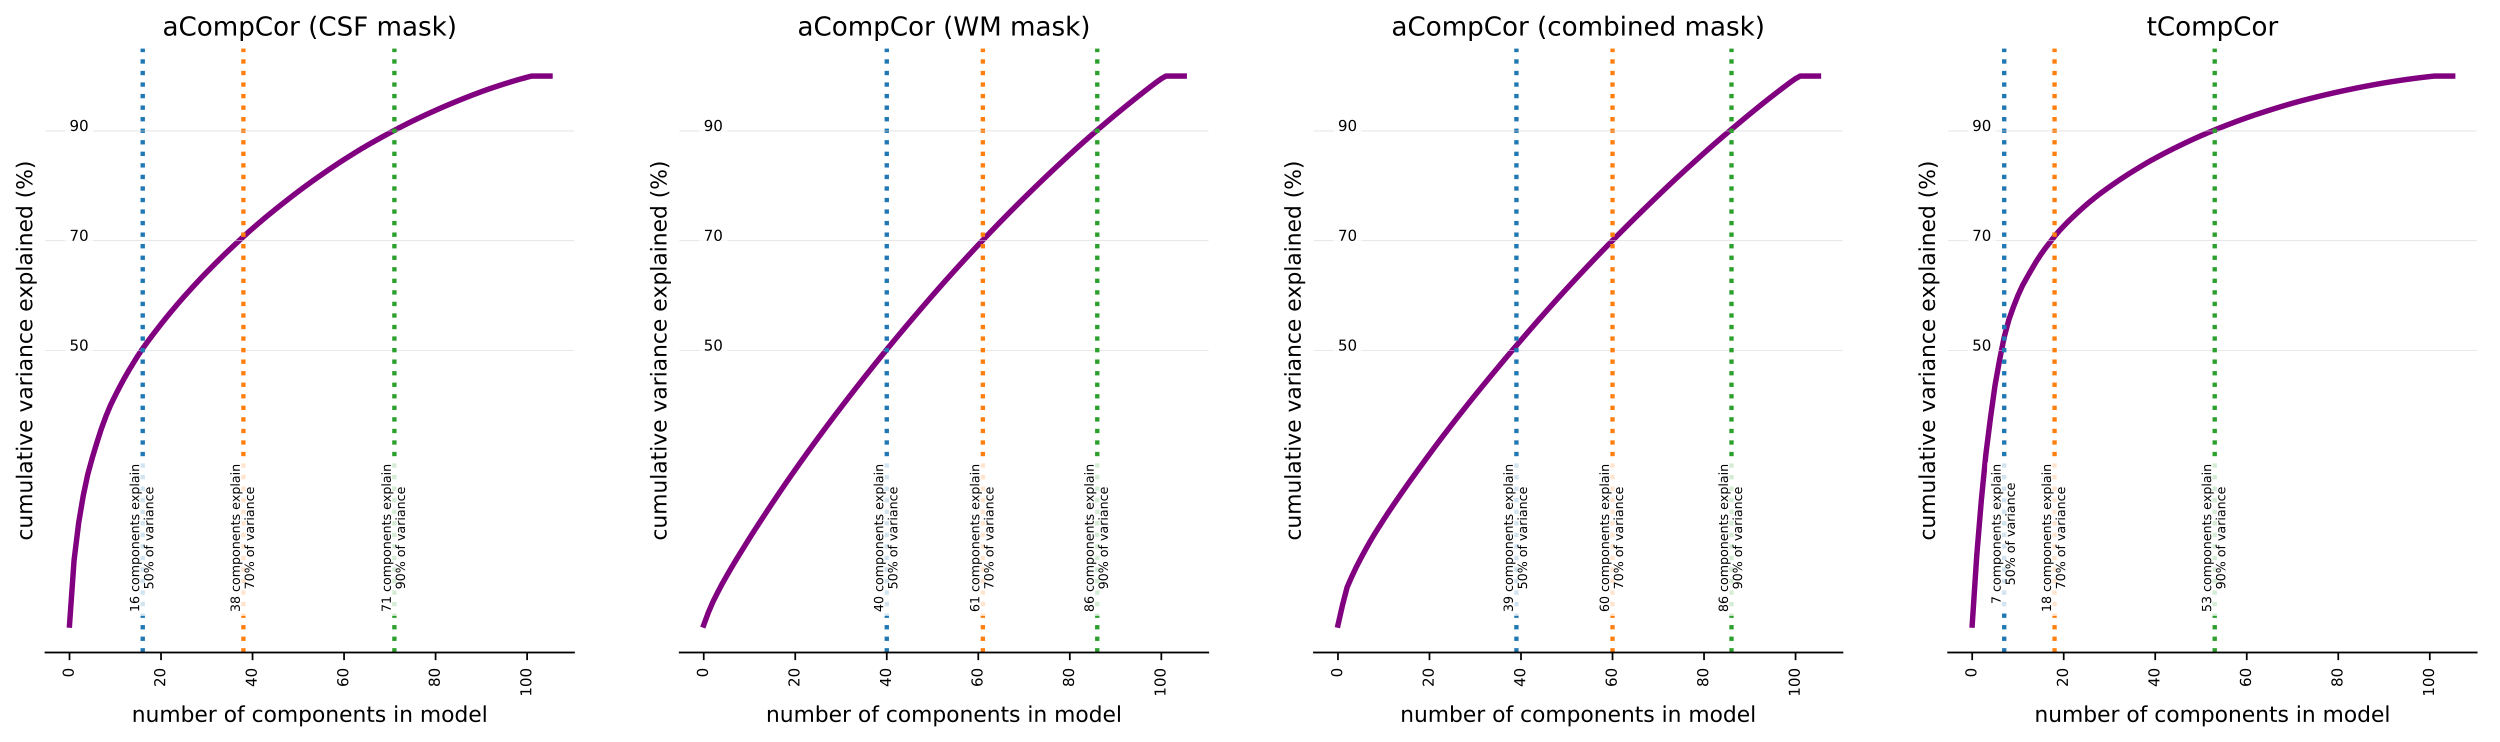 <?xml version="1.0" encoding="utf-8" standalone="no"?>
<!DOCTYPE svg PUBLIC "-//W3C//DTD SVG 1.1//EN"
  "http://www.w3.org/Graphics/SVG/1.1/DTD/svg11.dtd">
<!-- Created with matplotlib (http://matplotlib.org/) -->
<svg height="340.643pt" version="1.1" viewBox="0 0 1147.578 340.643" width="1147.578pt" xmlns="http://www.w3.org/2000/svg" xmlns:xlink="http://www.w3.org/1999/xlink">
 <defs>
  <style type="text/css">
*{stroke-linecap:butt;stroke-linejoin:round;}
  </style>
 </defs>
 <g id="figure_1">
  <g id="patch_1">
   <path d="M 0 340.643 
L 1147.578 340.643 
L 1147.578 0 
L 0 0 
z
" style="fill:#ffffff;"/>
  </g>
  <g id="axes_1">
   <g id="patch_2">
    <path d="M 20.878 299.518 
L 263.487 299.518 
L 263.487 22.318 
L 20.878 22.318 
z
" style="fill:#ffffff;"/>
   </g>
   <g id="matplotlib.axis_1">
    <g id="xtick_1">
     <g id="line2d_1">
      <defs>
       <path d="M 0 0 
L 0 3.5 
" id="mf00ab8b6a2" style="stroke:#000000;stroke-width:0.8;"/>
      </defs>
      <g>
       <use style="stroke:#000000;stroke-width:0.8;" x="31.906" xlink:href="#mf00ab8b6a2" y="299.518"/>
      </g>
     </g>
     <g id="text_1">
      <!-- 0 -->
      <defs>
       <path d="M 31.781 66.406 
Q 24.172 66.406 20.328 58.906 
Q 16.5 51.422 16.5 36.375 
Q 16.5 21.391 20.328 13.891 
Q 24.172 6.391 31.781 6.391 
Q 39.453 6.391 43.281 13.891 
Q 47.125 21.391 47.125 36.375 
Q 47.125 51.422 43.281 58.906 
Q 39.453 66.406 31.781 66.406 
z
M 31.781 74.219 
Q 44.047 74.219 50.516 64.516 
Q 56.984 54.828 56.984 36.375 
Q 56.984 17.969 50.516 8.266 
Q 44.047 -1.422 31.781 -1.422 
Q 19.531 -1.422 13.062 8.266 
Q 6.594 17.969 6.594 36.375 
Q 6.594 54.828 13.062 64.516 
Q 19.531 74.219 31.781 74.219 
z
" id="DejaVuSans-30"/>
      </defs>
      <g transform="translate(33.821 310.934)rotate(-90)scale(0.069 -0.069)">
       <use xlink:href="#DejaVuSans-30"/>
      </g>
     </g>
    </g>
    <g id="xtick_2">
     <g id="line2d_2">
      <g>
       <use style="stroke:#000000;stroke-width:0.8;" x="73.916" xlink:href="#mf00ab8b6a2" y="299.518"/>
      </g>
     </g>
     <g id="text_2">
      <!-- 20 -->
      <defs>
       <path d="M 19.188 8.297 
L 53.609 8.297 
L 53.609 0 
L 7.328 0 
L 7.328 8.297 
Q 12.938 14.109 22.625 23.891 
Q 32.328 33.688 34.812 36.531 
Q 39.547 41.844 41.422 45.531 
Q 43.312 49.219 43.312 52.781 
Q 43.312 58.594 39.234 62.25 
Q 35.156 65.922 28.609 65.922 
Q 23.969 65.922 18.812 64.312 
Q 13.672 62.703 7.812 59.422 
L 7.812 69.391 
Q 13.766 71.781 18.938 73 
Q 24.125 74.219 28.422 74.219 
Q 39.75 74.219 46.484 68.547 
Q 53.219 62.891 53.219 53.422 
Q 53.219 48.922 51.531 44.891 
Q 49.859 40.875 45.406 35.406 
Q 44.188 33.984 37.641 27.219 
Q 31.109 20.453 19.188 8.297 
z
" id="DejaVuSans-32"/>
      </defs>
      <g transform="translate(75.831 315.349)rotate(-90)scale(0.069 -0.069)">
       <use xlink:href="#DejaVuSans-32"/>
       <use x="63.623" xlink:href="#DejaVuSans-30"/>
      </g>
     </g>
    </g>
    <g id="xtick_3">
     <g id="line2d_3">
      <g>
       <use style="stroke:#000000;stroke-width:0.8;" x="115.926" xlink:href="#mf00ab8b6a2" y="299.518"/>
      </g>
     </g>
     <g id="text_3">
      <!-- 40 -->
      <defs>
       <path d="M 37.797 64.312 
L 12.891 25.391 
L 37.797 25.391 
z
M 35.203 72.906 
L 47.609 72.906 
L 47.609 25.391 
L 58.016 25.391 
L 58.016 17.188 
L 47.609 17.188 
L 47.609 0 
L 37.797 0 
L 37.797 17.188 
L 4.891 17.188 
L 4.891 26.703 
z
" id="DejaVuSans-34"/>
      </defs>
      <g transform="translate(117.841 315.349)rotate(-90)scale(0.069 -0.069)">
       <use xlink:href="#DejaVuSans-34"/>
       <use x="63.623" xlink:href="#DejaVuSans-30"/>
      </g>
     </g>
    </g>
    <g id="xtick_4">
     <g id="line2d_4">
      <g>
       <use style="stroke:#000000;stroke-width:0.8;" x="157.936" xlink:href="#mf00ab8b6a2" y="299.518"/>
      </g>
     </g>
     <g id="text_4">
      <!-- 60 -->
      <defs>
       <path d="M 33.016 40.375 
Q 26.375 40.375 22.484 35.828 
Q 18.609 31.297 18.609 23.391 
Q 18.609 15.531 22.484 10.953 
Q 26.375 6.391 33.016 6.391 
Q 39.656 6.391 43.531 10.953 
Q 47.406 15.531 47.406 23.391 
Q 47.406 31.297 43.531 35.828 
Q 39.656 40.375 33.016 40.375 
z
M 52.594 71.297 
L 52.594 62.312 
Q 48.875 64.062 45.094 64.984 
Q 41.312 65.922 37.594 65.922 
Q 27.828 65.922 22.672 59.328 
Q 17.531 52.734 16.797 39.406 
Q 19.672 43.656 24.016 45.922 
Q 28.375 48.188 33.594 48.188 
Q 44.578 48.188 50.953 41.516 
Q 57.328 34.859 57.328 23.391 
Q 57.328 12.156 50.688 5.359 
Q 44.047 -1.422 33.016 -1.422 
Q 20.359 -1.422 13.672 8.266 
Q 6.984 17.969 6.984 36.375 
Q 6.984 53.656 15.188 63.938 
Q 23.391 74.219 37.203 74.219 
Q 40.922 74.219 44.703 73.484 
Q 48.484 72.75 52.594 71.297 
z
" id="DejaVuSans-36"/>
      </defs>
      <g transform="translate(159.851 315.349)rotate(-90)scale(0.069 -0.069)">
       <use xlink:href="#DejaVuSans-36"/>
       <use x="63.623" xlink:href="#DejaVuSans-30"/>
      </g>
     </g>
    </g>
    <g id="xtick_5">
     <g id="line2d_5">
      <g>
       <use style="stroke:#000000;stroke-width:0.8;" x="199.946" xlink:href="#mf00ab8b6a2" y="299.518"/>
      </g>
     </g>
     <g id="text_5">
      <!-- 80 -->
      <defs>
       <path d="M 31.781 34.625 
Q 24.75 34.625 20.719 30.859 
Q 16.703 27.094 16.703 20.516 
Q 16.703 13.922 20.719 10.156 
Q 24.75 6.391 31.781 6.391 
Q 38.812 6.391 42.859 10.172 
Q 46.922 13.969 46.922 20.516 
Q 46.922 27.094 42.891 30.859 
Q 38.875 34.625 31.781 34.625 
z
M 21.922 38.812 
Q 15.578 40.375 12.031 44.719 
Q 8.5 49.078 8.5 55.328 
Q 8.5 64.062 14.719 69.141 
Q 20.953 74.219 31.781 74.219 
Q 42.672 74.219 48.875 69.141 
Q 55.078 64.062 55.078 55.328 
Q 55.078 49.078 51.531 44.719 
Q 48 40.375 41.703 38.812 
Q 48.828 37.156 52.797 32.312 
Q 56.781 27.484 56.781 20.516 
Q 56.781 9.906 50.312 4.234 
Q 43.844 -1.422 31.781 -1.422 
Q 19.734 -1.422 13.25 4.234 
Q 6.781 9.906 6.781 20.516 
Q 6.781 27.484 10.781 32.312 
Q 14.797 37.156 21.922 38.812 
z
M 18.312 54.391 
Q 18.312 48.734 21.844 45.562 
Q 25.391 42.391 31.781 42.391 
Q 38.141 42.391 41.719 45.562 
Q 45.312 48.734 45.312 54.391 
Q 45.312 60.062 41.719 63.234 
Q 38.141 66.406 31.781 66.406 
Q 25.391 66.406 21.844 63.234 
Q 18.312 60.062 18.312 54.391 
z
" id="DejaVuSans-38"/>
      </defs>
      <g transform="translate(201.861 315.349)rotate(-90)scale(0.069 -0.069)">
       <use xlink:href="#DejaVuSans-38"/>
       <use x="63.623" xlink:href="#DejaVuSans-30"/>
      </g>
     </g>
    </g>
    <g id="xtick_6">
     <g id="line2d_6">
      <g>
       <use style="stroke:#000000;stroke-width:0.8;" x="241.957" xlink:href="#mf00ab8b6a2" y="299.518"/>
      </g>
     </g>
     <g id="text_6">
      <!-- 100 -->
      <defs>
       <path d="M 12.406 8.297 
L 28.516 8.297 
L 28.516 63.922 
L 10.984 60.406 
L 10.984 69.391 
L 28.422 72.906 
L 38.281 72.906 
L 38.281 8.297 
L 54.391 8.297 
L 54.391 0 
L 12.406 0 
z
" id="DejaVuSans-31"/>
      </defs>
      <g transform="translate(243.872 319.765)rotate(-90)scale(0.069 -0.069)">
       <use xlink:href="#DejaVuSans-31"/>
       <use x="63.623" xlink:href="#DejaVuSans-30"/>
       <use x="127.246" xlink:href="#DejaVuSans-30"/>
      </g>
     </g>
    </g>
    <g id="text_7">
     <!-- number of components in model -->
     <defs>
      <path d="M 54.891 33.016 
L 54.891 0 
L 45.906 0 
L 45.906 32.719 
Q 45.906 40.484 42.875 44.328 
Q 39.844 48.188 33.797 48.188 
Q 26.516 48.188 22.312 43.547 
Q 18.109 38.922 18.109 30.906 
L 18.109 0 
L 9.078 0 
L 9.078 54.688 
L 18.109 54.688 
L 18.109 46.188 
Q 21.344 51.125 25.703 53.562 
Q 30.078 56 35.797 56 
Q 45.219 56 50.047 50.172 
Q 54.891 44.344 54.891 33.016 
z
" id="DejaVuSans-6e"/>
      <path d="M 8.5 21.578 
L 8.5 54.688 
L 17.484 54.688 
L 17.484 21.922 
Q 17.484 14.156 20.5 10.266 
Q 23.531 6.391 29.594 6.391 
Q 36.859 6.391 41.078 11.031 
Q 45.312 15.672 45.312 23.688 
L 45.312 54.688 
L 54.297 54.688 
L 54.297 0 
L 45.312 0 
L 45.312 8.406 
Q 42.047 3.422 37.719 1 
Q 33.406 -1.422 27.688 -1.422 
Q 18.266 -1.422 13.375 4.438 
Q 8.5 10.297 8.5 21.578 
z
M 31.109 56 
z
" id="DejaVuSans-75"/>
      <path d="M 52 44.188 
Q 55.375 50.25 60.062 53.125 
Q 64.75 56 71.094 56 
Q 79.641 56 84.281 50.016 
Q 88.922 44.047 88.922 33.016 
L 88.922 0 
L 79.891 0 
L 79.891 32.719 
Q 79.891 40.578 77.094 44.375 
Q 74.312 48.188 68.609 48.188 
Q 61.625 48.188 57.562 43.547 
Q 53.516 38.922 53.516 30.906 
L 53.516 0 
L 44.484 0 
L 44.484 32.719 
Q 44.484 40.625 41.703 44.406 
Q 38.922 48.188 33.109 48.188 
Q 26.219 48.188 22.156 43.531 
Q 18.109 38.875 18.109 30.906 
L 18.109 0 
L 9.078 0 
L 9.078 54.688 
L 18.109 54.688 
L 18.109 46.188 
Q 21.188 51.219 25.484 53.609 
Q 29.781 56 35.688 56 
Q 41.656 56 45.828 52.969 
Q 50 49.953 52 44.188 
z
" id="DejaVuSans-6d"/>
      <path d="M 48.688 27.297 
Q 48.688 37.203 44.609 42.844 
Q 40.531 48.484 33.406 48.484 
Q 26.266 48.484 22.188 42.844 
Q 18.109 37.203 18.109 27.297 
Q 18.109 17.391 22.188 11.75 
Q 26.266 6.109 33.406 6.109 
Q 40.531 6.109 44.609 11.75 
Q 48.688 17.391 48.688 27.297 
z
M 18.109 46.391 
Q 20.953 51.266 25.266 53.625 
Q 29.594 56 35.594 56 
Q 45.562 56 51.781 48.094 
Q 58.016 40.188 58.016 27.297 
Q 58.016 14.406 51.781 6.484 
Q 45.562 -1.422 35.594 -1.422 
Q 29.594 -1.422 25.266 0.953 
Q 20.953 3.328 18.109 8.203 
L 18.109 0 
L 9.078 0 
L 9.078 75.984 
L 18.109 75.984 
z
" id="DejaVuSans-62"/>
      <path d="M 56.203 29.594 
L 56.203 25.203 
L 14.891 25.203 
Q 15.484 15.922 20.484 11.062 
Q 25.484 6.203 34.422 6.203 
Q 39.594 6.203 44.453 7.469 
Q 49.312 8.734 54.109 11.281 
L 54.109 2.781 
Q 49.266 0.734 44.188 -0.344 
Q 39.109 -1.422 33.891 -1.422 
Q 20.797 -1.422 13.156 6.188 
Q 5.516 13.812 5.516 26.812 
Q 5.516 40.234 12.766 48.109 
Q 20.016 56 32.328 56 
Q 43.359 56 49.781 48.891 
Q 56.203 41.797 56.203 29.594 
z
M 47.219 32.234 
Q 47.125 39.594 43.094 43.984 
Q 39.062 48.391 32.422 48.391 
Q 24.906 48.391 20.391 44.141 
Q 15.875 39.891 15.188 32.172 
z
" id="DejaVuSans-65"/>
      <path d="M 41.109 46.297 
Q 39.594 47.172 37.812 47.578 
Q 36.031 48 33.891 48 
Q 26.266 48 22.188 43.047 
Q 18.109 38.094 18.109 28.812 
L 18.109 0 
L 9.078 0 
L 9.078 54.688 
L 18.109 54.688 
L 18.109 46.188 
Q 20.953 51.172 25.484 53.578 
Q 30.031 56 36.531 56 
Q 37.453 56 38.578 55.875 
Q 39.703 55.766 41.062 55.516 
z
" id="DejaVuSans-72"/>
      <path id="DejaVuSans-20"/>
      <path d="M 30.609 48.391 
Q 23.391 48.391 19.188 42.75 
Q 14.984 37.109 14.984 27.297 
Q 14.984 17.484 19.156 11.844 
Q 23.344 6.203 30.609 6.203 
Q 37.797 6.203 41.984 11.859 
Q 46.188 17.531 46.188 27.297 
Q 46.188 37.016 41.984 42.703 
Q 37.797 48.391 30.609 48.391 
z
M 30.609 56 
Q 42.328 56 49.016 48.375 
Q 55.719 40.766 55.719 27.297 
Q 55.719 13.875 49.016 6.219 
Q 42.328 -1.422 30.609 -1.422 
Q 18.844 -1.422 12.172 6.219 
Q 5.516 13.875 5.516 27.297 
Q 5.516 40.766 12.172 48.375 
Q 18.844 56 30.609 56 
z
" id="DejaVuSans-6f"/>
      <path d="M 37.109 75.984 
L 37.109 68.5 
L 28.516 68.5 
Q 23.688 68.5 21.797 66.547 
Q 19.922 64.594 19.922 59.516 
L 19.922 54.688 
L 34.719 54.688 
L 34.719 47.703 
L 19.922 47.703 
L 19.922 0 
L 10.891 0 
L 10.891 47.703 
L 2.297 47.703 
L 2.297 54.688 
L 10.891 54.688 
L 10.891 58.5 
Q 10.891 67.625 15.141 71.797 
Q 19.391 75.984 28.609 75.984 
z
" id="DejaVuSans-66"/>
      <path d="M 48.781 52.594 
L 48.781 44.188 
Q 44.969 46.297 41.141 47.344 
Q 37.312 48.391 33.406 48.391 
Q 24.656 48.391 19.812 42.844 
Q 14.984 37.312 14.984 27.297 
Q 14.984 17.281 19.812 11.734 
Q 24.656 6.203 33.406 6.203 
Q 37.312 6.203 41.141 7.25 
Q 44.969 8.297 48.781 10.406 
L 48.781 2.094 
Q 45.016 0.344 40.984 -0.531 
Q 36.969 -1.422 32.422 -1.422 
Q 20.062 -1.422 12.781 6.344 
Q 5.516 14.109 5.516 27.297 
Q 5.516 40.672 12.859 48.328 
Q 20.219 56 33.016 56 
Q 37.156 56 41.109 55.141 
Q 45.062 54.297 48.781 52.594 
z
" id="DejaVuSans-63"/>
      <path d="M 18.109 8.203 
L 18.109 -20.797 
L 9.078 -20.797 
L 9.078 54.688 
L 18.109 54.688 
L 18.109 46.391 
Q 20.953 51.266 25.266 53.625 
Q 29.594 56 35.594 56 
Q 45.562 56 51.781 48.094 
Q 58.016 40.188 58.016 27.297 
Q 58.016 14.406 51.781 6.484 
Q 45.562 -1.422 35.594 -1.422 
Q 29.594 -1.422 25.266 0.953 
Q 20.953 3.328 18.109 8.203 
z
M 48.688 27.297 
Q 48.688 37.203 44.609 42.844 
Q 40.531 48.484 33.406 48.484 
Q 26.266 48.484 22.188 42.844 
Q 18.109 37.203 18.109 27.297 
Q 18.109 17.391 22.188 11.75 
Q 26.266 6.109 33.406 6.109 
Q 40.531 6.109 44.609 11.75 
Q 48.688 17.391 48.688 27.297 
z
" id="DejaVuSans-70"/>
      <path d="M 18.312 70.219 
L 18.312 54.688 
L 36.812 54.688 
L 36.812 47.703 
L 18.312 47.703 
L 18.312 18.016 
Q 18.312 11.328 20.141 9.422 
Q 21.969 7.516 27.594 7.516 
L 36.812 7.516 
L 36.812 0 
L 27.594 0 
Q 17.188 0 13.234 3.875 
Q 9.281 7.766 9.281 18.016 
L 9.281 47.703 
L 2.688 47.703 
L 2.688 54.688 
L 9.281 54.688 
L 9.281 70.219 
z
" id="DejaVuSans-74"/>
      <path d="M 44.281 53.078 
L 44.281 44.578 
Q 40.484 46.531 36.375 47.5 
Q 32.281 48.484 27.875 48.484 
Q 21.188 48.484 17.844 46.438 
Q 14.5 44.391 14.5 40.281 
Q 14.5 37.156 16.891 35.375 
Q 19.281 33.594 26.516 31.984 
L 29.594 31.297 
Q 39.156 29.25 43.188 25.516 
Q 47.219 21.781 47.219 15.094 
Q 47.219 7.469 41.188 3.016 
Q 35.156 -1.422 24.609 -1.422 
Q 20.219 -1.422 15.453 -0.562 
Q 10.688 0.297 5.422 2 
L 5.422 11.281 
Q 10.406 8.688 15.234 7.391 
Q 20.062 6.109 24.812 6.109 
Q 31.156 6.109 34.562 8.281 
Q 37.984 10.453 37.984 14.406 
Q 37.984 18.062 35.516 20.016 
Q 33.062 21.969 24.703 23.781 
L 21.578 24.516 
Q 13.234 26.266 9.516 29.906 
Q 5.812 33.547 5.812 39.891 
Q 5.812 47.609 11.281 51.797 
Q 16.75 56 26.812 56 
Q 31.781 56 36.172 55.266 
Q 40.578 54.547 44.281 53.078 
z
" id="DejaVuSans-73"/>
      <path d="M 9.422 54.688 
L 18.406 54.688 
L 18.406 0 
L 9.422 0 
z
M 9.422 75.984 
L 18.406 75.984 
L 18.406 64.594 
L 9.422 64.594 
z
" id="DejaVuSans-69"/>
      <path d="M 45.406 46.391 
L 45.406 75.984 
L 54.391 75.984 
L 54.391 0 
L 45.406 0 
L 45.406 8.203 
Q 42.578 3.328 38.25 0.953 
Q 33.938 -1.422 27.875 -1.422 
Q 17.969 -1.422 11.734 6.484 
Q 5.516 14.406 5.516 27.297 
Q 5.516 40.188 11.734 48.094 
Q 17.969 56 27.875 56 
Q 33.938 56 38.25 53.625 
Q 42.578 51.266 45.406 46.391 
z
M 14.797 27.297 
Q 14.797 17.391 18.875 11.75 
Q 22.953 6.109 30.078 6.109 
Q 37.203 6.109 41.297 11.75 
Q 45.406 17.391 45.406 27.297 
Q 45.406 37.203 41.297 42.844 
Q 37.203 48.484 30.078 48.484 
Q 22.953 48.484 18.875 42.844 
Q 14.797 37.203 14.797 27.297 
z
" id="DejaVuSans-64"/>
      <path d="M 9.422 75.984 
L 18.406 75.984 
L 18.406 0 
L 9.422 0 
z
" id="DejaVuSans-6c"/>
     </defs>
     <g transform="translate(60.474 331.363)scale(0.1 -0.1)">
      <use xlink:href="#DejaVuSans-6e"/>
      <use x="63.379" xlink:href="#DejaVuSans-75"/>
      <use x="126.758" xlink:href="#DejaVuSans-6d"/>
      <use x="224.17" xlink:href="#DejaVuSans-62"/>
      <use x="287.646" xlink:href="#DejaVuSans-65"/>
      <use x="349.17" xlink:href="#DejaVuSans-72"/>
      <use x="390.283" xlink:href="#DejaVuSans-20"/>
      <use x="422.07" xlink:href="#DejaVuSans-6f"/>
      <use x="483.252" xlink:href="#DejaVuSans-66"/>
      <use x="518.457" xlink:href="#DejaVuSans-20"/>
      <use x="550.244" xlink:href="#DejaVuSans-63"/>
      <use x="605.225" xlink:href="#DejaVuSans-6f"/>
      <use x="666.406" xlink:href="#DejaVuSans-6d"/>
      <use x="763.818" xlink:href="#DejaVuSans-70"/>
      <use x="827.295" xlink:href="#DejaVuSans-6f"/>
      <use x="888.477" xlink:href="#DejaVuSans-6e"/>
      <use x="951.855" xlink:href="#DejaVuSans-65"/>
      <use x="1013.379" xlink:href="#DejaVuSans-6e"/>
      <use x="1076.758" xlink:href="#DejaVuSans-74"/>
      <use x="1115.967" xlink:href="#DejaVuSans-73"/>
      <use x="1168.066" xlink:href="#DejaVuSans-20"/>
      <use x="1199.854" xlink:href="#DejaVuSans-69"/>
      <use x="1227.637" xlink:href="#DejaVuSans-6e"/>
      <use x="1291.016" xlink:href="#DejaVuSans-20"/>
      <use x="1322.803" xlink:href="#DejaVuSans-6d"/>
      <use x="1420.215" xlink:href="#DejaVuSans-6f"/>
      <use x="1481.396" xlink:href="#DejaVuSans-64"/>
      <use x="1544.873" xlink:href="#DejaVuSans-65"/>
      <use x="1606.396" xlink:href="#DejaVuSans-6c"/>
     </g>
    </g>
   </g>
   <g id="matplotlib.axis_2">
    <g id="text_8">
     <!-- cumulative variance explained (%) -->
     <defs>
      <path d="M 34.281 27.484 
Q 23.391 27.484 19.188 25 
Q 14.984 22.516 14.984 16.5 
Q 14.984 11.719 18.141 8.906 
Q 21.297 6.109 26.703 6.109 
Q 34.188 6.109 38.703 11.406 
Q 43.219 16.703 43.219 25.484 
L 43.219 27.484 
z
M 52.203 31.203 
L 52.203 0 
L 43.219 0 
L 43.219 8.297 
Q 40.141 3.328 35.547 0.953 
Q 30.953 -1.422 24.312 -1.422 
Q 15.922 -1.422 10.953 3.297 
Q 6 8.016 6 15.922 
Q 6 25.141 12.172 29.828 
Q 18.359 34.516 30.609 34.516 
L 43.219 34.516 
L 43.219 35.406 
Q 43.219 41.609 39.141 45 
Q 35.062 48.391 27.688 48.391 
Q 23 48.391 18.547 47.266 
Q 14.109 46.141 10.016 43.891 
L 10.016 52.203 
Q 14.938 54.109 19.578 55.047 
Q 24.219 56 28.609 56 
Q 40.484 56 46.344 49.844 
Q 52.203 43.703 52.203 31.203 
z
" id="DejaVuSans-61"/>
      <path d="M 2.984 54.688 
L 12.5 54.688 
L 29.594 8.797 
L 46.688 54.688 
L 56.203 54.688 
L 35.688 0 
L 23.484 0 
z
" id="DejaVuSans-76"/>
      <path d="M 54.891 54.688 
L 35.109 28.078 
L 55.906 0 
L 45.312 0 
L 29.391 21.484 
L 13.484 0 
L 2.875 0 
L 24.125 28.609 
L 4.688 54.688 
L 15.281 54.688 
L 29.781 35.203 
L 44.281 54.688 
z
" id="DejaVuSans-78"/>
      <path d="M 31 75.875 
Q 24.469 64.656 21.281 53.656 
Q 18.109 42.672 18.109 31.391 
Q 18.109 20.125 21.312 9.062 
Q 24.516 -2 31 -13.188 
L 23.188 -13.188 
Q 15.875 -1.703 12.234 9.375 
Q 8.594 20.453 8.594 31.391 
Q 8.594 42.281 12.203 53.312 
Q 15.828 64.359 23.188 75.875 
z
" id="DejaVuSans-28"/>
      <path d="M 72.703 32.078 
Q 68.453 32.078 66.031 28.469 
Q 63.625 24.859 63.625 18.406 
Q 63.625 12.062 66.031 8.422 
Q 68.453 4.781 72.703 4.781 
Q 76.859 4.781 79.266 8.422 
Q 81.688 12.062 81.688 18.406 
Q 81.688 24.812 79.266 28.438 
Q 76.859 32.078 72.703 32.078 
z
M 72.703 38.281 
Q 80.422 38.281 84.953 32.906 
Q 89.5 27.547 89.5 18.406 
Q 89.5 9.281 84.938 3.922 
Q 80.375 -1.422 72.703 -1.422 
Q 64.891 -1.422 60.344 3.922 
Q 55.812 9.281 55.812 18.406 
Q 55.812 27.594 60.375 32.938 
Q 64.938 38.281 72.703 38.281 
z
M 22.312 68.016 
Q 18.109 68.016 15.688 64.375 
Q 13.281 60.75 13.281 54.391 
Q 13.281 47.953 15.672 44.328 
Q 18.062 40.719 22.312 40.719 
Q 26.562 40.719 28.969 44.328 
Q 31.391 47.953 31.391 54.391 
Q 31.391 60.688 28.953 64.344 
Q 26.516 68.016 22.312 68.016 
z
M 66.406 74.219 
L 74.219 74.219 
L 28.609 -1.422 
L 20.797 -1.422 
z
M 22.312 74.219 
Q 30.031 74.219 34.609 68.875 
Q 39.203 63.531 39.203 54.391 
Q 39.203 45.172 34.641 39.844 
Q 30.078 34.516 22.312 34.516 
Q 14.547 34.516 10.031 39.859 
Q 5.516 45.219 5.516 54.391 
Q 5.516 63.484 10.047 68.844 
Q 14.594 74.219 22.312 74.219 
z
" id="DejaVuSans-25"/>
      <path d="M 8.016 75.875 
L 15.828 75.875 
Q 23.141 64.359 26.781 53.312 
Q 30.422 42.281 30.422 31.391 
Q 30.422 20.453 26.781 9.375 
Q 23.141 -1.703 15.828 -13.188 
L 8.016 -13.188 
Q 14.5 -2 17.703 9.062 
Q 20.906 20.125 20.906 31.391 
Q 20.906 42.672 17.703 53.656 
Q 14.5 64.656 8.016 75.875 
z
" id="DejaVuSans-29"/>
     </defs>
     <g transform="translate(14.798 248.131)rotate(-90)scale(0.1 -0.1)">
      <use xlink:href="#DejaVuSans-63"/>
      <use x="54.98" xlink:href="#DejaVuSans-75"/>
      <use x="118.359" xlink:href="#DejaVuSans-6d"/>
      <use x="215.771" xlink:href="#DejaVuSans-75"/>
      <use x="279.15" xlink:href="#DejaVuSans-6c"/>
      <use x="306.934" xlink:href="#DejaVuSans-61"/>
      <use x="368.213" xlink:href="#DejaVuSans-74"/>
      <use x="407.422" xlink:href="#DejaVuSans-69"/>
      <use x="435.205" xlink:href="#DejaVuSans-76"/>
      <use x="494.385" xlink:href="#DejaVuSans-65"/>
      <use x="555.908" xlink:href="#DejaVuSans-20"/>
      <use x="587.695" xlink:href="#DejaVuSans-76"/>
      <use x="646.875" xlink:href="#DejaVuSans-61"/>
      <use x="708.154" xlink:href="#DejaVuSans-72"/>
      <use x="749.268" xlink:href="#DejaVuSans-69"/>
      <use x="777.051" xlink:href="#DejaVuSans-61"/>
      <use x="838.33" xlink:href="#DejaVuSans-6e"/>
      <use x="901.709" xlink:href="#DejaVuSans-63"/>
      <use x="956.689" xlink:href="#DejaVuSans-65"/>
      <use x="1018.213" xlink:href="#DejaVuSans-20"/>
      <use x="1050" xlink:href="#DejaVuSans-65"/>
      <use x="1111.508" xlink:href="#DejaVuSans-78"/>
      <use x="1170.688" xlink:href="#DejaVuSans-70"/>
      <use x="1234.164" xlink:href="#DejaVuSans-6c"/>
      <use x="1261.947" xlink:href="#DejaVuSans-61"/>
      <use x="1323.227" xlink:href="#DejaVuSans-69"/>
      <use x="1351.01" xlink:href="#DejaVuSans-6e"/>
      <use x="1414.389" xlink:href="#DejaVuSans-65"/>
      <use x="1475.912" xlink:href="#DejaVuSans-64"/>
      <use x="1539.389" xlink:href="#DejaVuSans-20"/>
      <use x="1571.176" xlink:href="#DejaVuSans-28"/>
      <use x="1610.189" xlink:href="#DejaVuSans-25"/>
      <use x="1705.209" xlink:href="#DejaVuSans-29"/>
     </g>
    </g>
   </g>
   <g id="line2d_7">
    <path clip-path="url(#p30eaefe8c0)" d="M 31.906 286.918 
L 34.006 257.142 
L 36.107 240.014 
L 38.207 227.561 
L 40.308 217.634 
L 42.408 209.992 
L 44.509 203.062 
L 46.609 196.525 
L 48.71 190.851 
L 50.81 185.819 
L 52.911 181.547 
L 55.011 177.448 
L 57.112 173.553 
L 59.212 169.908 
L 61.313 166.466 
L 63.413 163.093 
L 65.514 159.975 
L 67.614 157.059 
L 69.715 154.219 
L 71.815 151.496 
L 73.916 148.792 
L 76.016 146.161 
L 78.117 143.592 
L 80.217 141.097 
L 82.318 138.634 
L 84.418 136.225 
L 86.519 133.899 
L 88.62 131.582 
L 90.72 129.325 
L 92.821 127.08 
L 94.921 124.922 
L 97.022 122.788 
L 99.122 120.666 
L 101.223 118.588 
L 103.323 116.532 
L 105.424 114.536 
L 107.524 112.565 
L 109.625 110.601 
L 111.725 108.658 
L 113.826 106.74 
L 115.926 104.884 
L 118.027 103.072 
L 120.127 101.279 
L 122.228 99.5 
L 124.328 97.794 
L 126.429 96.096 
L 128.529 94.419 
L 130.63 92.759 
L 132.73 91.116 
L 134.831 89.484 
L 136.931 87.885 
L 139.032 86.319 
L 141.132 84.781 
L 143.233 83.268 
L 145.333 81.77 
L 147.434 80.303 
L 149.534 78.85 
L 151.635 77.416 
L 153.735 76.007 
L 155.836 74.606 
L 157.936 73.248 
L 160.037 71.92 
L 162.137 70.607 
L 164.238 69.295 
L 166.338 68.035 
L 168.439 66.796 
L 170.539 65.595 
L 172.64 64.415 
L 174.74 63.248 
L 176.841 62.097 
L 178.941 60.953 
L 181.042 59.821 
L 183.142 58.719 
L 185.243 57.64 
L 187.343 56.568 
L 189.444 55.529 
L 191.544 54.525 
L 193.645 53.528 
L 195.745 52.536 
L 197.846 51.59 
L 199.946 50.65 
L 202.047 49.717 
L 204.147 48.798 
L 206.248 47.913 
L 208.348 47.038 
L 210.449 46.165 
L 212.549 45.317 
L 214.65 44.488 
L 216.751 43.678 
L 218.851 42.877 
L 220.952 42.092 
L 223.052 41.326 
L 225.153 40.6 
L 227.253 39.898 
L 229.354 39.205 
L 231.454 38.53 
L 233.555 37.872 
L 235.655 37.233 
L 237.756 36.606 
L 239.856 36.017 
L 241.957 35.441 
L 244.057 34.918 
L 246.158 34.918 
L 248.258 34.918 
L 250.359 34.918 
L 252.459 34.918 
" style="fill:none;stroke:#800080;stroke-linecap:square;stroke-width:2.5;"/>
   </g>
   <g id="line2d_8">
    <path clip-path="url(#p30eaefe8c0)" d="M 20.878 160.918 
L 263.487 160.918 
" style="fill:none;stroke:#d3d3d3;stroke-linecap:square;stroke-width:0.25;"/>
   </g>
   <g id="line2d_9">
    <path clip-path="url(#p30eaefe8c0)" d="M 65.514 299.518 
L 65.514 22.318 
" style="fill:none;stroke:#1f77b4;stroke-dasharray:2,3.3;stroke-dashoffset:0;stroke-width:2;"/>
   </g>
   <g id="line2d_10">
    <path clip-path="url(#p30eaefe8c0)" d="M 20.878 110.518 
L 263.487 110.518 
" style="fill:none;stroke:#d3d3d3;stroke-linecap:square;stroke-width:0.25;"/>
   </g>
   <g id="line2d_11">
    <path clip-path="url(#p30eaefe8c0)" d="M 111.725 299.518 
L 111.725 22.318 
" style="fill:none;stroke:#ff7f0e;stroke-dasharray:2,3.3;stroke-dashoffset:0;stroke-width:2;"/>
   </g>
   <g id="line2d_12">
    <path clip-path="url(#p30eaefe8c0)" d="M 20.878 60.118 
L 263.487 60.118 
" style="fill:none;stroke:#d3d3d3;stroke-linecap:square;stroke-width:0.25;"/>
   </g>
   <g id="line2d_13">
    <path clip-path="url(#p30eaefe8c0)" d="M 181.042 299.518 
L 181.042 22.318 
" style="fill:none;stroke:#2ca02c;stroke-dasharray:2,3.3;stroke-dashoffset:0;stroke-width:2;"/>
   </g>
   <g id="patch_3">
    <path d="M 20.878 299.518 
L 263.487 299.518 
" style="fill:none;stroke:#000000;stroke-linecap:square;stroke-linejoin:miter;stroke-width:0.8;"/>
   </g>
   <g id="text_9">
    <g id="patch_4">
     <path d="M 31.906 164.443 
L 40.737 164.443 
Q 42.819 164.443 42.819 162.361 
L 42.819 155.645 
Q 42.819 153.563 40.737 153.563 
L 31.906 153.563 
Q 29.824 153.563 29.824 155.645 
L 29.824 162.361 
Q 29.824 164.443 31.906 164.443 
z
" style="fill:#ffffff;opacity:0.8;"/>
    </g>
    <!-- 50 -->
    <defs>
     <path d="M 10.797 72.906 
L 49.516 72.906 
L 49.516 64.594 
L 19.828 64.594 
L 19.828 46.734 
Q 21.969 47.469 24.109 47.828 
Q 26.266 48.188 28.422 48.188 
Q 40.625 48.188 47.75 41.5 
Q 54.891 34.812 54.891 23.391 
Q 54.891 11.625 47.562 5.094 
Q 40.234 -1.422 26.906 -1.422 
Q 22.312 -1.422 17.547 -0.641 
Q 12.797 0.141 7.719 1.703 
L 7.719 11.625 
Q 12.109 9.234 16.797 8.062 
Q 21.484 6.891 26.703 6.891 
Q 35.156 6.891 40.078 11.328 
Q 45.016 15.766 45.016 23.391 
Q 45.016 31 40.078 35.438 
Q 35.156 39.891 26.703 39.891 
Q 22.75 39.891 18.812 39.016 
Q 14.891 38.141 10.797 36.281 
z
" id="DejaVuSans-35"/>
    </defs>
    <g transform="translate(31.906 160.918)scale(0.069 -0.069)">
     <use xlink:href="#DejaVuSans-35"/>
     <use x="63.623" xlink:href="#DejaVuSans-30"/>
    </g>
   </g>
   <g id="text_10">
    <g id="patch_5">
     <path d="M 73.295 280.955 
L 73.295 213.035 
Q 73.295 211.298 71.558 211.298 
L 59.47 211.298 
Q 57.733 211.298 57.733 213.035 
L 57.733 280.955 
Q 57.733 282.692 59.47 282.692 
L 71.558 282.692 
Q 73.295 282.692 73.295 280.955 
z
" style="fill:#ffffff;opacity:0.8;"/>
    </g>
    <!-- 16 components explain -->
    <g transform="translate(63.87 280.955)rotate(-90)scale(0.058 -0.058)">
     <use xlink:href="#DejaVuSans-31"/>
     <use x="63.623" xlink:href="#DejaVuSans-36"/>
     <use x="127.246" xlink:href="#DejaVuSans-20"/>
     <use x="159.033" xlink:href="#DejaVuSans-63"/>
     <use x="214.014" xlink:href="#DejaVuSans-6f"/>
     <use x="275.195" xlink:href="#DejaVuSans-6d"/>
     <use x="372.607" xlink:href="#DejaVuSans-70"/>
     <use x="436.084" xlink:href="#DejaVuSans-6f"/>
     <use x="497.266" xlink:href="#DejaVuSans-6e"/>
     <use x="560.645" xlink:href="#DejaVuSans-65"/>
     <use x="622.168" xlink:href="#DejaVuSans-6e"/>
     <use x="685.547" xlink:href="#DejaVuSans-74"/>
     <use x="724.756" xlink:href="#DejaVuSans-73"/>
     <use x="776.855" xlink:href="#DejaVuSans-20"/>
     <use x="808.643" xlink:href="#DejaVuSans-65"/>
     <use x="870.15" xlink:href="#DejaVuSans-78"/>
     <use x="929.33" xlink:href="#DejaVuSans-70"/>
     <use x="992.807" xlink:href="#DejaVuSans-6c"/>
     <use x="1020.59" xlink:href="#DejaVuSans-61"/>
     <use x="1081.869" xlink:href="#DejaVuSans-69"/>
     <use x="1109.652" xlink:href="#DejaVuSans-6e"/>
    </g>
    <!-- 50% of variance -->
    <g transform="translate(70.353 270.524)rotate(-90)scale(0.058 -0.058)">
     <use xlink:href="#DejaVuSans-35"/>
     <use x="63.623" xlink:href="#DejaVuSans-30"/>
     <use x="127.246" xlink:href="#DejaVuSans-25"/>
     <use x="222.266" xlink:href="#DejaVuSans-20"/>
     <use x="254.053" xlink:href="#DejaVuSans-6f"/>
     <use x="315.234" xlink:href="#DejaVuSans-66"/>
     <use x="350.439" xlink:href="#DejaVuSans-20"/>
     <use x="382.227" xlink:href="#DejaVuSans-76"/>
     <use x="441.406" xlink:href="#DejaVuSans-61"/>
     <use x="502.686" xlink:href="#DejaVuSans-72"/>
     <use x="543.799" xlink:href="#DejaVuSans-69"/>
     <use x="571.582" xlink:href="#DejaVuSans-61"/>
     <use x="632.861" xlink:href="#DejaVuSans-6e"/>
     <use x="696.24" xlink:href="#DejaVuSans-63"/>
     <use x="751.221" xlink:href="#DejaVuSans-65"/>
    </g>
   </g>
   <g id="text_11">
    <g id="patch_6">
     <path d="M 31.906 114.043 
L 40.737 114.043 
Q 42.819 114.043 42.819 111.961 
L 42.819 105.245 
Q 42.819 103.163 40.737 103.163 
L 31.906 103.163 
Q 29.824 103.163 29.824 105.245 
L 29.824 111.961 
Q 29.824 114.043 31.906 114.043 
z
" style="fill:#ffffff;opacity:0.8;"/>
    </g>
    <!-- 70 -->
    <defs>
     <path d="M 8.203 72.906 
L 55.078 72.906 
L 55.078 68.703 
L 28.609 0 
L 18.312 0 
L 43.219 64.594 
L 8.203 64.594 
z
" id="DejaVuSans-37"/>
    </defs>
    <g transform="translate(31.906 110.518)scale(0.069 -0.069)">
     <use xlink:href="#DejaVuSans-37"/>
     <use x="63.623" xlink:href="#DejaVuSans-30"/>
    </g>
   </g>
   <g id="text_12">
    <g id="patch_7">
     <path d="M 119.506 280.955 
L 119.506 213.035 
Q 119.506 211.298 117.769 211.298 
L 105.682 211.298 
Q 103.945 211.298 103.945 213.035 
L 103.945 280.955 
Q 103.945 282.692 105.682 282.692 
L 117.769 282.692 
Q 119.506 282.692 119.506 280.955 
z
" style="fill:#ffffff;opacity:0.8;"/>
    </g>
    <!-- 38 components explain -->
    <defs>
     <path d="M 40.578 39.312 
Q 47.656 37.797 51.625 33 
Q 55.609 28.219 55.609 21.188 
Q 55.609 10.406 48.188 4.484 
Q 40.766 -1.422 27.094 -1.422 
Q 22.516 -1.422 17.656 -0.516 
Q 12.797 0.391 7.625 2.203 
L 7.625 11.719 
Q 11.719 9.328 16.594 8.109 
Q 21.484 6.891 26.812 6.891 
Q 36.078 6.891 40.938 10.547 
Q 45.797 14.203 45.797 21.188 
Q 45.797 27.641 41.281 31.266 
Q 36.766 34.906 28.719 34.906 
L 20.219 34.906 
L 20.219 43.016 
L 29.109 43.016 
Q 36.375 43.016 40.234 45.922 
Q 44.094 48.828 44.094 54.297 
Q 44.094 59.906 40.109 62.906 
Q 36.141 65.922 28.719 65.922 
Q 24.656 65.922 20.016 65.031 
Q 15.375 64.156 9.812 62.312 
L 9.812 71.094 
Q 15.438 72.656 20.344 73.438 
Q 25.25 74.219 29.594 74.219 
Q 40.828 74.219 47.359 69.109 
Q 53.906 64.016 53.906 55.328 
Q 53.906 49.266 50.438 45.094 
Q 46.969 40.922 40.578 39.312 
z
" id="DejaVuSans-33"/>
    </defs>
    <g transform="translate(110.081 280.955)rotate(-90)scale(0.058 -0.058)">
     <use xlink:href="#DejaVuSans-33"/>
     <use x="63.623" xlink:href="#DejaVuSans-38"/>
     <use x="127.246" xlink:href="#DejaVuSans-20"/>
     <use x="159.033" xlink:href="#DejaVuSans-63"/>
     <use x="214.014" xlink:href="#DejaVuSans-6f"/>
     <use x="275.195" xlink:href="#DejaVuSans-6d"/>
     <use x="372.607" xlink:href="#DejaVuSans-70"/>
     <use x="436.084" xlink:href="#DejaVuSans-6f"/>
     <use x="497.266" xlink:href="#DejaVuSans-6e"/>
     <use x="560.645" xlink:href="#DejaVuSans-65"/>
     <use x="622.168" xlink:href="#DejaVuSans-6e"/>
     <use x="685.547" xlink:href="#DejaVuSans-74"/>
     <use x="724.756" xlink:href="#DejaVuSans-73"/>
     <use x="776.855" xlink:href="#DejaVuSans-20"/>
     <use x="808.643" xlink:href="#DejaVuSans-65"/>
     <use x="870.15" xlink:href="#DejaVuSans-78"/>
     <use x="929.33" xlink:href="#DejaVuSans-70"/>
     <use x="992.807" xlink:href="#DejaVuSans-6c"/>
     <use x="1020.59" xlink:href="#DejaVuSans-61"/>
     <use x="1081.869" xlink:href="#DejaVuSans-69"/>
     <use x="1109.652" xlink:href="#DejaVuSans-6e"/>
    </g>
    <!-- 70% of variance -->
    <g transform="translate(116.565 270.524)rotate(-90)scale(0.058 -0.058)">
     <use xlink:href="#DejaVuSans-37"/>
     <use x="63.623" xlink:href="#DejaVuSans-30"/>
     <use x="127.246" xlink:href="#DejaVuSans-25"/>
     <use x="222.266" xlink:href="#DejaVuSans-20"/>
     <use x="254.053" xlink:href="#DejaVuSans-6f"/>
     <use x="315.234" xlink:href="#DejaVuSans-66"/>
     <use x="350.439" xlink:href="#DejaVuSans-20"/>
     <use x="382.227" xlink:href="#DejaVuSans-76"/>
     <use x="441.406" xlink:href="#DejaVuSans-61"/>
     <use x="502.686" xlink:href="#DejaVuSans-72"/>
     <use x="543.799" xlink:href="#DejaVuSans-69"/>
     <use x="571.582" xlink:href="#DejaVuSans-61"/>
     <use x="632.861" xlink:href="#DejaVuSans-6e"/>
     <use x="696.24" xlink:href="#DejaVuSans-63"/>
     <use x="751.221" xlink:href="#DejaVuSans-65"/>
    </g>
   </g>
   <g id="text_13">
    <g id="patch_8">
     <path d="M 31.906 63.643 
L 40.737 63.643 
Q 42.819 63.643 42.819 61.561 
L 42.819 54.845 
Q 42.819 52.763 40.737 52.763 
L 31.906 52.763 
Q 29.824 52.763 29.824 54.845 
L 29.824 61.561 
Q 29.824 63.643 31.906 63.643 
z
" style="fill:#ffffff;opacity:0.8;"/>
    </g>
    <!-- 90 -->
    <defs>
     <path d="M 10.984 1.516 
L 10.984 10.5 
Q 14.703 8.734 18.5 7.812 
Q 22.312 6.891 25.984 6.891 
Q 35.75 6.891 40.891 13.453 
Q 46.047 20.016 46.781 33.406 
Q 43.953 29.203 39.594 26.953 
Q 35.25 24.703 29.984 24.703 
Q 19.047 24.703 12.672 31.312 
Q 6.297 37.938 6.297 49.422 
Q 6.297 60.641 12.938 67.422 
Q 19.578 74.219 30.609 74.219 
Q 43.266 74.219 49.922 64.516 
Q 56.594 54.828 56.594 36.375 
Q 56.594 19.141 48.406 8.859 
Q 40.234 -1.422 26.422 -1.422 
Q 22.703 -1.422 18.891 -0.688 
Q 15.094 0.047 10.984 1.516 
z
M 30.609 32.422 
Q 37.25 32.422 41.125 36.953 
Q 45.016 41.5 45.016 49.422 
Q 45.016 57.281 41.125 61.844 
Q 37.25 66.406 30.609 66.406 
Q 23.969 66.406 20.094 61.844 
Q 16.219 57.281 16.219 49.422 
Q 16.219 41.5 20.094 36.953 
Q 23.969 32.422 30.609 32.422 
z
" id="DejaVuSans-39"/>
    </defs>
    <g transform="translate(31.906 60.118)scale(0.069 -0.069)">
     <use xlink:href="#DejaVuSans-39"/>
     <use x="63.623" xlink:href="#DejaVuSans-30"/>
    </g>
   </g>
   <g id="text_14">
    <g id="patch_9">
     <path d="M 188.822 280.955 
L 188.822 213.035 
Q 188.822 211.298 187.085 211.298 
L 174.998 211.298 
Q 173.261 211.298 173.261 213.035 
L 173.261 280.955 
Q 173.261 282.692 174.998 282.692 
L 187.085 282.692 
Q 188.822 282.692 188.822 280.955 
z
" style="fill:#ffffff;opacity:0.8;"/>
    </g>
    <!-- 71 components explain -->
    <g transform="translate(179.398 280.955)rotate(-90)scale(0.058 -0.058)">
     <use xlink:href="#DejaVuSans-37"/>
     <use x="63.623" xlink:href="#DejaVuSans-31"/>
     <use x="127.246" xlink:href="#DejaVuSans-20"/>
     <use x="159.033" xlink:href="#DejaVuSans-63"/>
     <use x="214.014" xlink:href="#DejaVuSans-6f"/>
     <use x="275.195" xlink:href="#DejaVuSans-6d"/>
     <use x="372.607" xlink:href="#DejaVuSans-70"/>
     <use x="436.084" xlink:href="#DejaVuSans-6f"/>
     <use x="497.266" xlink:href="#DejaVuSans-6e"/>
     <use x="560.645" xlink:href="#DejaVuSans-65"/>
     <use x="622.168" xlink:href="#DejaVuSans-6e"/>
     <use x="685.547" xlink:href="#DejaVuSans-74"/>
     <use x="724.756" xlink:href="#DejaVuSans-73"/>
     <use x="776.855" xlink:href="#DejaVuSans-20"/>
     <use x="808.643" xlink:href="#DejaVuSans-65"/>
     <use x="870.15" xlink:href="#DejaVuSans-78"/>
     <use x="929.33" xlink:href="#DejaVuSans-70"/>
     <use x="992.807" xlink:href="#DejaVuSans-6c"/>
     <use x="1020.59" xlink:href="#DejaVuSans-61"/>
     <use x="1081.869" xlink:href="#DejaVuSans-69"/>
     <use x="1109.652" xlink:href="#DejaVuSans-6e"/>
    </g>
    <!-- 90% of variance -->
    <g transform="translate(185.881 270.524)rotate(-90)scale(0.058 -0.058)">
     <use xlink:href="#DejaVuSans-39"/>
     <use x="63.623" xlink:href="#DejaVuSans-30"/>
     <use x="127.246" xlink:href="#DejaVuSans-25"/>
     <use x="222.266" xlink:href="#DejaVuSans-20"/>
     <use x="254.053" xlink:href="#DejaVuSans-6f"/>
     <use x="315.234" xlink:href="#DejaVuSans-66"/>
     <use x="350.439" xlink:href="#DejaVuSans-20"/>
     <use x="382.227" xlink:href="#DejaVuSans-76"/>
     <use x="441.406" xlink:href="#DejaVuSans-61"/>
     <use x="502.686" xlink:href="#DejaVuSans-72"/>
     <use x="543.799" xlink:href="#DejaVuSans-69"/>
     <use x="571.582" xlink:href="#DejaVuSans-61"/>
     <use x="632.861" xlink:href="#DejaVuSans-6e"/>
     <use x="696.24" xlink:href="#DejaVuSans-63"/>
     <use x="751.221" xlink:href="#DejaVuSans-65"/>
    </g>
   </g>
   <g id="text_15">
    <!-- aCompCor (CSF mask) -->
    <defs>
     <path d="M 64.406 67.281 
L 64.406 56.891 
Q 59.422 61.531 53.781 63.812 
Q 48.141 66.109 41.797 66.109 
Q 29.297 66.109 22.656 58.469 
Q 16.016 50.828 16.016 36.375 
Q 16.016 21.969 22.656 14.328 
Q 29.297 6.688 41.797 6.688 
Q 48.141 6.688 53.781 8.984 
Q 59.422 11.281 64.406 15.922 
L 64.406 5.609 
Q 59.234 2.094 53.438 0.328 
Q 47.656 -1.422 41.219 -1.422 
Q 24.656 -1.422 15.125 8.703 
Q 5.609 18.844 5.609 36.375 
Q 5.609 53.953 15.125 64.078 
Q 24.656 74.219 41.219 74.219 
Q 47.75 74.219 53.531 72.484 
Q 59.328 70.75 64.406 67.281 
z
" id="DejaVuSans-43"/>
     <path d="M 53.516 70.516 
L 53.516 60.891 
Q 47.906 63.578 42.922 64.891 
Q 37.938 66.219 33.297 66.219 
Q 25.25 66.219 20.875 63.094 
Q 16.5 59.969 16.5 54.203 
Q 16.5 49.359 19.406 46.891 
Q 22.312 44.438 30.422 42.922 
L 36.375 41.703 
Q 47.406 39.594 52.656 34.297 
Q 57.906 29 57.906 20.125 
Q 57.906 9.516 50.797 4.047 
Q 43.703 -1.422 29.984 -1.422 
Q 24.812 -1.422 18.969 -0.25 
Q 13.141 0.922 6.891 3.219 
L 6.891 13.375 
Q 12.891 10.016 18.656 8.297 
Q 24.422 6.594 29.984 6.594 
Q 38.422 6.594 43.016 9.906 
Q 47.609 13.234 47.609 19.391 
Q 47.609 24.75 44.312 27.781 
Q 41.016 30.812 33.5 32.328 
L 27.484 33.5 
Q 16.453 35.688 11.516 40.375 
Q 6.594 45.062 6.594 53.422 
Q 6.594 63.094 13.406 68.656 
Q 20.219 74.219 32.172 74.219 
Q 37.312 74.219 42.625 73.281 
Q 47.953 72.359 53.516 70.516 
z
" id="DejaVuSans-53"/>
     <path d="M 9.812 72.906 
L 51.703 72.906 
L 51.703 64.594 
L 19.672 64.594 
L 19.672 43.109 
L 48.578 43.109 
L 48.578 34.812 
L 19.672 34.812 
L 19.672 0 
L 9.812 0 
z
" id="DejaVuSans-46"/>
     <path d="M 9.078 75.984 
L 18.109 75.984 
L 18.109 31.109 
L 44.922 54.688 
L 56.391 54.688 
L 27.391 29.109 
L 57.625 0 
L 45.906 0 
L 18.109 26.703 
L 18.109 0 
L 9.078 0 
z
" id="DejaVuSans-6b"/>
    </defs>
    <g transform="translate(74.597 16.318)scale(0.12 -0.12)">
     <use xlink:href="#DejaVuSans-61"/>
     <use x="61.279" xlink:href="#DejaVuSans-43"/>
     <use x="131.104" xlink:href="#DejaVuSans-6f"/>
     <use x="192.285" xlink:href="#DejaVuSans-6d"/>
     <use x="289.697" xlink:href="#DejaVuSans-70"/>
     <use x="353.174" xlink:href="#DejaVuSans-43"/>
     <use x="422.998" xlink:href="#DejaVuSans-6f"/>
     <use x="484.18" xlink:href="#DejaVuSans-72"/>
     <use x="525.293" xlink:href="#DejaVuSans-20"/>
     <use x="557.08" xlink:href="#DejaVuSans-28"/>
     <use x="596.094" xlink:href="#DejaVuSans-43"/>
     <use x="665.918" xlink:href="#DejaVuSans-53"/>
     <use x="729.395" xlink:href="#DejaVuSans-46"/>
     <use x="786.914" xlink:href="#DejaVuSans-20"/>
     <use x="818.701" xlink:href="#DejaVuSans-6d"/>
     <use x="916.113" xlink:href="#DejaVuSans-61"/>
     <use x="977.393" xlink:href="#DejaVuSans-73"/>
     <use x="1029.492" xlink:href="#DejaVuSans-6b"/>
     <use x="1087.402" xlink:href="#DejaVuSans-29"/>
    </g>
   </g>
  </g>
  <g id="axes_2">
   <g id="patch_10">
    <path d="M 312.009 299.518 
L 554.617 299.518 
L 554.617 22.318 
L 312.009 22.318 
z
" style="fill:#ffffff;"/>
   </g>
   <g id="matplotlib.axis_3">
    <g id="xtick_7">
     <g id="line2d_14">
      <g>
       <use style="stroke:#000000;stroke-width:0.8;" x="323.036" xlink:href="#mf00ab8b6a2" y="299.518"/>
      </g>
     </g>
     <g id="text_16">
      <!-- 0 -->
      <g transform="translate(324.951 310.934)rotate(-90)scale(0.069 -0.069)">
       <use xlink:href="#DejaVuSans-30"/>
      </g>
     </g>
    </g>
    <g id="xtick_8">
     <g id="line2d_15">
      <g>
       <use style="stroke:#000000;stroke-width:0.8;" x="365.046" xlink:href="#mf00ab8b6a2" y="299.518"/>
      </g>
     </g>
     <g id="text_17">
      <!-- 20 -->
      <g transform="translate(366.961 315.349)rotate(-90)scale(0.069 -0.069)">
       <use xlink:href="#DejaVuSans-32"/>
       <use x="63.623" xlink:href="#DejaVuSans-30"/>
      </g>
     </g>
    </g>
    <g id="xtick_9">
     <g id="line2d_16">
      <g>
       <use style="stroke:#000000;stroke-width:0.8;" x="407.057" xlink:href="#mf00ab8b6a2" y="299.518"/>
      </g>
     </g>
     <g id="text_18">
      <!-- 40 -->
      <g transform="translate(408.972 315.349)rotate(-90)scale(0.069 -0.069)">
       <use xlink:href="#DejaVuSans-34"/>
       <use x="63.623" xlink:href="#DejaVuSans-30"/>
      </g>
     </g>
    </g>
    <g id="xtick_10">
     <g id="line2d_17">
      <g>
       <use style="stroke:#000000;stroke-width:0.8;" x="449.067" xlink:href="#mf00ab8b6a2" y="299.518"/>
      </g>
     </g>
     <g id="text_19">
      <!-- 60 -->
      <g transform="translate(450.982 315.349)rotate(-90)scale(0.069 -0.069)">
       <use xlink:href="#DejaVuSans-36"/>
       <use x="63.623" xlink:href="#DejaVuSans-30"/>
      </g>
     </g>
    </g>
    <g id="xtick_11">
     <g id="line2d_18">
      <g>
       <use style="stroke:#000000;stroke-width:0.8;" x="491.077" xlink:href="#mf00ab8b6a2" y="299.518"/>
      </g>
     </g>
     <g id="text_20">
      <!-- 80 -->
      <g transform="translate(492.992 315.349)rotate(-90)scale(0.069 -0.069)">
       <use xlink:href="#DejaVuSans-38"/>
       <use x="63.623" xlink:href="#DejaVuSans-30"/>
      </g>
     </g>
    </g>
    <g id="xtick_12">
     <g id="line2d_19">
      <g>
       <use style="stroke:#000000;stroke-width:0.8;" x="533.087" xlink:href="#mf00ab8b6a2" y="299.518"/>
      </g>
     </g>
     <g id="text_21">
      <!-- 100 -->
      <g transform="translate(535.002 319.765)rotate(-90)scale(0.069 -0.069)">
       <use xlink:href="#DejaVuSans-31"/>
       <use x="63.623" xlink:href="#DejaVuSans-30"/>
       <use x="127.246" xlink:href="#DejaVuSans-30"/>
      </g>
     </g>
    </g>
    <g id="text_22">
     <!-- number of components in model -->
     <g transform="translate(351.604 331.363)scale(0.1 -0.1)">
      <use xlink:href="#DejaVuSans-6e"/>
      <use x="63.379" xlink:href="#DejaVuSans-75"/>
      <use x="126.758" xlink:href="#DejaVuSans-6d"/>
      <use x="224.17" xlink:href="#DejaVuSans-62"/>
      <use x="287.646" xlink:href="#DejaVuSans-65"/>
      <use x="349.17" xlink:href="#DejaVuSans-72"/>
      <use x="390.283" xlink:href="#DejaVuSans-20"/>
      <use x="422.07" xlink:href="#DejaVuSans-6f"/>
      <use x="483.252" xlink:href="#DejaVuSans-66"/>
      <use x="518.457" xlink:href="#DejaVuSans-20"/>
      <use x="550.244" xlink:href="#DejaVuSans-63"/>
      <use x="605.225" xlink:href="#DejaVuSans-6f"/>
      <use x="666.406" xlink:href="#DejaVuSans-6d"/>
      <use x="763.818" xlink:href="#DejaVuSans-70"/>
      <use x="827.295" xlink:href="#DejaVuSans-6f"/>
      <use x="888.477" xlink:href="#DejaVuSans-6e"/>
      <use x="951.855" xlink:href="#DejaVuSans-65"/>
      <use x="1013.379" xlink:href="#DejaVuSans-6e"/>
      <use x="1076.758" xlink:href="#DejaVuSans-74"/>
      <use x="1115.967" xlink:href="#DejaVuSans-73"/>
      <use x="1168.066" xlink:href="#DejaVuSans-20"/>
      <use x="1199.854" xlink:href="#DejaVuSans-69"/>
      <use x="1227.637" xlink:href="#DejaVuSans-6e"/>
      <use x="1291.016" xlink:href="#DejaVuSans-20"/>
      <use x="1322.803" xlink:href="#DejaVuSans-6d"/>
      <use x="1420.215" xlink:href="#DejaVuSans-6f"/>
      <use x="1481.396" xlink:href="#DejaVuSans-64"/>
      <use x="1544.873" xlink:href="#DejaVuSans-65"/>
      <use x="1606.396" xlink:href="#DejaVuSans-6c"/>
     </g>
    </g>
   </g>
   <g id="matplotlib.axis_4">
    <g id="text_23">
     <!-- cumulative variance explained (%) -->
     <g transform="translate(305.929 248.131)rotate(-90)scale(0.1 -0.1)">
      <use xlink:href="#DejaVuSans-63"/>
      <use x="54.98" xlink:href="#DejaVuSans-75"/>
      <use x="118.359" xlink:href="#DejaVuSans-6d"/>
      <use x="215.771" xlink:href="#DejaVuSans-75"/>
      <use x="279.15" xlink:href="#DejaVuSans-6c"/>
      <use x="306.934" xlink:href="#DejaVuSans-61"/>
      <use x="368.213" xlink:href="#DejaVuSans-74"/>
      <use x="407.422" xlink:href="#DejaVuSans-69"/>
      <use x="435.205" xlink:href="#DejaVuSans-76"/>
      <use x="494.385" xlink:href="#DejaVuSans-65"/>
      <use x="555.908" xlink:href="#DejaVuSans-20"/>
      <use x="587.695" xlink:href="#DejaVuSans-76"/>
      <use x="646.875" xlink:href="#DejaVuSans-61"/>
      <use x="708.154" xlink:href="#DejaVuSans-72"/>
      <use x="749.268" xlink:href="#DejaVuSans-69"/>
      <use x="777.051" xlink:href="#DejaVuSans-61"/>
      <use x="838.33" xlink:href="#DejaVuSans-6e"/>
      <use x="901.709" xlink:href="#DejaVuSans-63"/>
      <use x="956.689" xlink:href="#DejaVuSans-65"/>
      <use x="1018.213" xlink:href="#DejaVuSans-20"/>
      <use x="1050" xlink:href="#DejaVuSans-65"/>
      <use x="1111.508" xlink:href="#DejaVuSans-78"/>
      <use x="1170.688" xlink:href="#DejaVuSans-70"/>
      <use x="1234.164" xlink:href="#DejaVuSans-6c"/>
      <use x="1261.947" xlink:href="#DejaVuSans-61"/>
      <use x="1323.227" xlink:href="#DejaVuSans-69"/>
      <use x="1351.01" xlink:href="#DejaVuSans-6e"/>
      <use x="1414.389" xlink:href="#DejaVuSans-65"/>
      <use x="1475.912" xlink:href="#DejaVuSans-64"/>
      <use x="1539.389" xlink:href="#DejaVuSans-20"/>
      <use x="1571.176" xlink:href="#DejaVuSans-28"/>
      <use x="1610.189" xlink:href="#DejaVuSans-25"/>
      <use x="1705.209" xlink:href="#DejaVuSans-29"/>
     </g>
    </g>
   </g>
   <g id="line2d_20">
    <path clip-path="url(#pb05b41ee64)" d="M 323.036 286.918 
L 325.137 281.195 
L 327.237 276.317 
L 329.338 272.105 
L 331.438 268.096 
L 333.539 264.398 
L 335.639 260.77 
L 337.74 257.24 
L 339.84 253.831 
L 341.941 250.433 
L 344.041 247.05 
L 346.142 243.754 
L 348.242 240.506 
L 350.343 237.292 
L 352.443 234.094 
L 354.544 230.917 
L 356.644 227.792 
L 358.745 224.68 
L 360.845 221.615 
L 362.946 218.584 
L 365.046 215.597 
L 367.147 212.616 
L 369.247 209.673 
L 371.348 206.745 
L 373.448 203.855 
L 375.549 200.987 
L 377.649 198.141 
L 379.75 195.326 
L 381.85 192.52 
L 383.951 189.739 
L 386.051 186.993 
L 388.152 184.255 
L 390.252 181.539 
L 392.353 178.833 
L 394.454 176.148 
L 396.554 173.477 
L 398.655 170.833 
L 400.755 168.205 
L 402.856 165.588 
L 404.956 163.001 
L 407.057 160.424 
L 409.157 157.877 
L 411.258 155.346 
L 413.358 152.825 
L 415.459 150.32 
L 417.559 147.839 
L 419.66 145.365 
L 421.76 142.904 
L 423.861 140.456 
L 425.961 138.018 
L 428.062 135.603 
L 430.162 133.207 
L 432.263 130.818 
L 434.363 128.454 
L 436.464 126.119 
L 438.564 123.79 
L 440.665 121.478 
L 442.765 119.194 
L 444.866 116.93 
L 446.966 114.672 
L 449.067 112.425 
L 451.167 110.195 
L 453.268 107.994 
L 455.368 105.801 
L 457.469 103.619 
L 459.569 101.443 
L 461.67 99.304 
L 463.77 97.172 
L 465.871 95.057 
L 467.971 92.965 
L 470.072 90.889 
L 472.172 88.82 
L 474.273 86.769 
L 476.373 84.734 
L 478.474 82.705 
L 480.574 80.692 
L 482.675 78.7 
L 484.775 76.736 
L 486.876 74.779 
L 488.976 72.83 
L 491.077 70.899 
L 493.177 68.982 
L 495.278 67.088 
L 497.378 65.204 
L 499.479 63.356 
L 501.579 61.526 
L 503.68 59.708 
L 505.78 57.917 
L 507.881 56.134 
L 509.981 54.367 
L 512.082 52.615 
L 514.182 50.887 
L 516.283 49.168 
L 518.383 47.459 
L 520.484 45.777 
L 522.585 44.108 
L 524.685 42.446 
L 526.786 40.823 
L 528.886 39.204 
L 530.987 37.618 
L 533.087 36.122 
L 535.188 34.918 
L 537.288 34.918 
L 539.389 34.918 
L 541.489 34.918 
L 543.59 34.918 
" style="fill:none;stroke:#800080;stroke-linecap:square;stroke-width:2.5;"/>
   </g>
   <g id="line2d_21">
    <path clip-path="url(#pb05b41ee64)" d="M 312.009 160.918 
L 554.617 160.918 
" style="fill:none;stroke:#d3d3d3;stroke-linecap:square;stroke-width:0.25;"/>
   </g>
   <g id="line2d_22">
    <path clip-path="url(#pb05b41ee64)" d="M 407.057 299.518 
L 407.057 22.318 
" style="fill:none;stroke:#1f77b4;stroke-dasharray:2,3.3;stroke-dashoffset:0;stroke-width:2;"/>
   </g>
   <g id="line2d_23">
    <path clip-path="url(#pb05b41ee64)" d="M 312.009 110.518 
L 554.617 110.518 
" style="fill:none;stroke:#d3d3d3;stroke-linecap:square;stroke-width:0.25;"/>
   </g>
   <g id="line2d_24">
    <path clip-path="url(#pb05b41ee64)" d="M 451.167 299.518 
L 451.167 22.318 
" style="fill:none;stroke:#ff7f0e;stroke-dasharray:2,3.3;stroke-dashoffset:0;stroke-width:2;"/>
   </g>
   <g id="line2d_25">
    <path clip-path="url(#pb05b41ee64)" d="M 312.009 60.118 
L 554.617 60.118 
" style="fill:none;stroke:#d3d3d3;stroke-linecap:square;stroke-width:0.25;"/>
   </g>
   <g id="line2d_26">
    <path clip-path="url(#pb05b41ee64)" d="M 503.68 299.518 
L 503.68 22.318 
" style="fill:none;stroke:#2ca02c;stroke-dasharray:2,3.3;stroke-dashoffset:0;stroke-width:2;"/>
   </g>
   <g id="patch_11">
    <path d="M 312.009 299.518 
L 554.617 299.518 
" style="fill:none;stroke:#000000;stroke-linecap:square;stroke-linejoin:miter;stroke-width:0.8;"/>
   </g>
   <g id="text_24">
    <g id="patch_12">
     <path d="M 323.036 164.443 
L 331.867 164.443 
Q 333.949 164.443 333.949 162.361 
L 333.949 155.645 
Q 333.949 153.563 331.867 153.563 
L 323.036 153.563 
Q 320.954 153.563 320.954 155.645 
L 320.954 162.361 
Q 320.954 164.443 323.036 164.443 
z
" style="fill:#ffffff;opacity:0.8;"/>
    </g>
    <!-- 50 -->
    <g transform="translate(323.036 160.918)scale(0.069 -0.069)">
     <use xlink:href="#DejaVuSans-35"/>
     <use x="63.623" xlink:href="#DejaVuSans-30"/>
    </g>
   </g>
   <g id="text_25">
    <g id="patch_13">
     <path d="M 414.837 280.955 
L 414.837 213.035 
Q 414.837 211.298 413.1 211.298 
L 401.013 211.298 
Q 399.276 211.298 399.276 213.035 
L 399.276 280.955 
Q 399.276 282.692 401.013 282.692 
L 413.1 282.692 
Q 414.837 282.692 414.837 280.955 
z
" style="fill:#ffffff;opacity:0.8;"/>
    </g>
    <!-- 40 components explain -->
    <g transform="translate(405.412 280.955)rotate(-90)scale(0.058 -0.058)">
     <use xlink:href="#DejaVuSans-34"/>
     <use x="63.623" xlink:href="#DejaVuSans-30"/>
     <use x="127.246" xlink:href="#DejaVuSans-20"/>
     <use x="159.033" xlink:href="#DejaVuSans-63"/>
     <use x="214.014" xlink:href="#DejaVuSans-6f"/>
     <use x="275.195" xlink:href="#DejaVuSans-6d"/>
     <use x="372.607" xlink:href="#DejaVuSans-70"/>
     <use x="436.084" xlink:href="#DejaVuSans-6f"/>
     <use x="497.266" xlink:href="#DejaVuSans-6e"/>
     <use x="560.645" xlink:href="#DejaVuSans-65"/>
     <use x="622.168" xlink:href="#DejaVuSans-6e"/>
     <use x="685.547" xlink:href="#DejaVuSans-74"/>
     <use x="724.756" xlink:href="#DejaVuSans-73"/>
     <use x="776.855" xlink:href="#DejaVuSans-20"/>
     <use x="808.643" xlink:href="#DejaVuSans-65"/>
     <use x="870.15" xlink:href="#DejaVuSans-78"/>
     <use x="929.33" xlink:href="#DejaVuSans-70"/>
     <use x="992.807" xlink:href="#DejaVuSans-6c"/>
     <use x="1020.59" xlink:href="#DejaVuSans-61"/>
     <use x="1081.869" xlink:href="#DejaVuSans-69"/>
     <use x="1109.652" xlink:href="#DejaVuSans-6e"/>
    </g>
    <!-- 50% of variance -->
    <g transform="translate(411.896 270.524)rotate(-90)scale(0.058 -0.058)">
     <use xlink:href="#DejaVuSans-35"/>
     <use x="63.623" xlink:href="#DejaVuSans-30"/>
     <use x="127.246" xlink:href="#DejaVuSans-25"/>
     <use x="222.266" xlink:href="#DejaVuSans-20"/>
     <use x="254.053" xlink:href="#DejaVuSans-6f"/>
     <use x="315.234" xlink:href="#DejaVuSans-66"/>
     <use x="350.439" xlink:href="#DejaVuSans-20"/>
     <use x="382.227" xlink:href="#DejaVuSans-76"/>
     <use x="441.406" xlink:href="#DejaVuSans-61"/>
     <use x="502.686" xlink:href="#DejaVuSans-72"/>
     <use x="543.799" xlink:href="#DejaVuSans-69"/>
     <use x="571.582" xlink:href="#DejaVuSans-61"/>
     <use x="632.861" xlink:href="#DejaVuSans-6e"/>
     <use x="696.24" xlink:href="#DejaVuSans-63"/>
     <use x="751.221" xlink:href="#DejaVuSans-65"/>
    </g>
   </g>
   <g id="text_26">
    <g id="patch_14">
     <path d="M 323.036 114.043 
L 331.867 114.043 
Q 333.949 114.043 333.949 111.961 
L 333.949 105.245 
Q 333.949 103.163 331.867 103.163 
L 323.036 103.163 
Q 320.954 103.163 320.954 105.245 
L 320.954 111.961 
Q 320.954 114.043 323.036 114.043 
z
" style="fill:#ffffff;opacity:0.8;"/>
    </g>
    <!-- 70 -->
    <g transform="translate(323.036 110.518)scale(0.069 -0.069)">
     <use xlink:href="#DejaVuSans-37"/>
     <use x="63.623" xlink:href="#DejaVuSans-30"/>
    </g>
   </g>
   <g id="text_27">
    <g id="patch_15">
     <path d="M 458.948 280.955 
L 458.948 213.035 
Q 458.948 211.298 457.211 211.298 
L 445.124 211.298 
Q 443.387 211.298 443.387 213.035 
L 443.387 280.955 
Q 443.387 282.692 445.124 282.692 
L 457.211 282.692 
Q 458.948 282.692 458.948 280.955 
z
" style="fill:#ffffff;opacity:0.8;"/>
    </g>
    <!-- 61 components explain -->
    <g transform="translate(449.523 280.955)rotate(-90)scale(0.058 -0.058)">
     <use xlink:href="#DejaVuSans-36"/>
     <use x="63.623" xlink:href="#DejaVuSans-31"/>
     <use x="127.246" xlink:href="#DejaVuSans-20"/>
     <use x="159.033" xlink:href="#DejaVuSans-63"/>
     <use x="214.014" xlink:href="#DejaVuSans-6f"/>
     <use x="275.195" xlink:href="#DejaVuSans-6d"/>
     <use x="372.607" xlink:href="#DejaVuSans-70"/>
     <use x="436.084" xlink:href="#DejaVuSans-6f"/>
     <use x="497.266" xlink:href="#DejaVuSans-6e"/>
     <use x="560.645" xlink:href="#DejaVuSans-65"/>
     <use x="622.168" xlink:href="#DejaVuSans-6e"/>
     <use x="685.547" xlink:href="#DejaVuSans-74"/>
     <use x="724.756" xlink:href="#DejaVuSans-73"/>
     <use x="776.855" xlink:href="#DejaVuSans-20"/>
     <use x="808.643" xlink:href="#DejaVuSans-65"/>
     <use x="870.15" xlink:href="#DejaVuSans-78"/>
     <use x="929.33" xlink:href="#DejaVuSans-70"/>
     <use x="992.807" xlink:href="#DejaVuSans-6c"/>
     <use x="1020.59" xlink:href="#DejaVuSans-61"/>
     <use x="1081.869" xlink:href="#DejaVuSans-69"/>
     <use x="1109.652" xlink:href="#DejaVuSans-6e"/>
    </g>
    <!-- 70% of variance -->
    <g transform="translate(456.007 270.524)rotate(-90)scale(0.058 -0.058)">
     <use xlink:href="#DejaVuSans-37"/>
     <use x="63.623" xlink:href="#DejaVuSans-30"/>
     <use x="127.246" xlink:href="#DejaVuSans-25"/>
     <use x="222.266" xlink:href="#DejaVuSans-20"/>
     <use x="254.053" xlink:href="#DejaVuSans-6f"/>
     <use x="315.234" xlink:href="#DejaVuSans-66"/>
     <use x="350.439" xlink:href="#DejaVuSans-20"/>
     <use x="382.227" xlink:href="#DejaVuSans-76"/>
     <use x="441.406" xlink:href="#DejaVuSans-61"/>
     <use x="502.686" xlink:href="#DejaVuSans-72"/>
     <use x="543.799" xlink:href="#DejaVuSans-69"/>
     <use x="571.582" xlink:href="#DejaVuSans-61"/>
     <use x="632.861" xlink:href="#DejaVuSans-6e"/>
     <use x="696.24" xlink:href="#DejaVuSans-63"/>
     <use x="751.221" xlink:href="#DejaVuSans-65"/>
    </g>
   </g>
   <g id="text_28">
    <g id="patch_16">
     <path d="M 323.036 63.643 
L 331.867 63.643 
Q 333.949 63.643 333.949 61.561 
L 333.949 54.845 
Q 333.949 52.763 331.867 52.763 
L 323.036 52.763 
Q 320.954 52.763 320.954 54.845 
L 320.954 61.561 
Q 320.954 63.643 323.036 63.643 
z
" style="fill:#ffffff;opacity:0.8;"/>
    </g>
    <!-- 90 -->
    <g transform="translate(323.036 60.118)scale(0.069 -0.069)">
     <use xlink:href="#DejaVuSans-39"/>
     <use x="63.623" xlink:href="#DejaVuSans-30"/>
    </g>
   </g>
   <g id="text_29">
    <g id="patch_17">
     <path d="M 511.461 280.955 
L 511.461 213.035 
Q 511.461 211.298 509.724 211.298 
L 497.636 211.298 
Q 495.899 211.298 495.899 213.035 
L 495.899 280.955 
Q 495.899 282.692 497.636 282.692 
L 509.724 282.692 
Q 511.461 282.692 511.461 280.955 
z
" style="fill:#ffffff;opacity:0.8;"/>
    </g>
    <!-- 86 components explain -->
    <g transform="translate(502.036 280.955)rotate(-90)scale(0.058 -0.058)">
     <use xlink:href="#DejaVuSans-38"/>
     <use x="63.623" xlink:href="#DejaVuSans-36"/>
     <use x="127.246" xlink:href="#DejaVuSans-20"/>
     <use x="159.033" xlink:href="#DejaVuSans-63"/>
     <use x="214.014" xlink:href="#DejaVuSans-6f"/>
     <use x="275.195" xlink:href="#DejaVuSans-6d"/>
     <use x="372.607" xlink:href="#DejaVuSans-70"/>
     <use x="436.084" xlink:href="#DejaVuSans-6f"/>
     <use x="497.266" xlink:href="#DejaVuSans-6e"/>
     <use x="560.645" xlink:href="#DejaVuSans-65"/>
     <use x="622.168" xlink:href="#DejaVuSans-6e"/>
     <use x="685.547" xlink:href="#DejaVuSans-74"/>
     <use x="724.756" xlink:href="#DejaVuSans-73"/>
     <use x="776.855" xlink:href="#DejaVuSans-20"/>
     <use x="808.643" xlink:href="#DejaVuSans-65"/>
     <use x="870.15" xlink:href="#DejaVuSans-78"/>
     <use x="929.33" xlink:href="#DejaVuSans-70"/>
     <use x="992.807" xlink:href="#DejaVuSans-6c"/>
     <use x="1020.59" xlink:href="#DejaVuSans-61"/>
     <use x="1081.869" xlink:href="#DejaVuSans-69"/>
     <use x="1109.652" xlink:href="#DejaVuSans-6e"/>
    </g>
    <!-- 90% of variance -->
    <g transform="translate(508.519 270.524)rotate(-90)scale(0.058 -0.058)">
     <use xlink:href="#DejaVuSans-39"/>
     <use x="63.623" xlink:href="#DejaVuSans-30"/>
     <use x="127.246" xlink:href="#DejaVuSans-25"/>
     <use x="222.266" xlink:href="#DejaVuSans-20"/>
     <use x="254.053" xlink:href="#DejaVuSans-6f"/>
     <use x="315.234" xlink:href="#DejaVuSans-66"/>
     <use x="350.439" xlink:href="#DejaVuSans-20"/>
     <use x="382.227" xlink:href="#DejaVuSans-76"/>
     <use x="441.406" xlink:href="#DejaVuSans-61"/>
     <use x="502.686" xlink:href="#DejaVuSans-72"/>
     <use x="543.799" xlink:href="#DejaVuSans-69"/>
     <use x="571.582" xlink:href="#DejaVuSans-61"/>
     <use x="632.861" xlink:href="#DejaVuSans-6e"/>
     <use x="696.24" xlink:href="#DejaVuSans-63"/>
     <use x="751.221" xlink:href="#DejaVuSans-65"/>
    </g>
   </g>
   <g id="text_30">
    <!-- aCompCor (WM mask) -->
    <defs>
     <path d="M 3.328 72.906 
L 13.281 72.906 
L 28.609 11.281 
L 43.891 72.906 
L 54.984 72.906 
L 70.312 11.281 
L 85.594 72.906 
L 95.609 72.906 
L 77.297 0 
L 64.891 0 
L 49.516 63.281 
L 33.984 0 
L 21.578 0 
z
" id="DejaVuSans-57"/>
     <path d="M 9.812 72.906 
L 24.516 72.906 
L 43.109 23.297 
L 61.812 72.906 
L 76.516 72.906 
L 76.516 0 
L 66.891 0 
L 66.891 64.016 
L 48.094 14.016 
L 38.188 14.016 
L 19.391 64.016 
L 19.391 0 
L 9.812 0 
z
" id="DejaVuSans-4d"/>
    </defs>
    <g transform="translate(366.068 16.318)scale(0.12 -0.12)">
     <use xlink:href="#DejaVuSans-61"/>
     <use x="61.279" xlink:href="#DejaVuSans-43"/>
     <use x="131.104" xlink:href="#DejaVuSans-6f"/>
     <use x="192.285" xlink:href="#DejaVuSans-6d"/>
     <use x="289.697" xlink:href="#DejaVuSans-70"/>
     <use x="353.174" xlink:href="#DejaVuSans-43"/>
     <use x="422.998" xlink:href="#DejaVuSans-6f"/>
     <use x="484.18" xlink:href="#DejaVuSans-72"/>
     <use x="525.293" xlink:href="#DejaVuSans-20"/>
     <use x="557.08" xlink:href="#DejaVuSans-28"/>
     <use x="596.094" xlink:href="#DejaVuSans-57"/>
     <use x="694.971" xlink:href="#DejaVuSans-4d"/>
     <use x="781.25" xlink:href="#DejaVuSans-20"/>
     <use x="813.037" xlink:href="#DejaVuSans-6d"/>
     <use x="910.449" xlink:href="#DejaVuSans-61"/>
     <use x="971.729" xlink:href="#DejaVuSans-73"/>
     <use x="1023.828" xlink:href="#DejaVuSans-6b"/>
     <use x="1081.738" xlink:href="#DejaVuSans-29"/>
    </g>
   </g>
  </g>
  <g id="axes_3">
   <g id="patch_18">
    <path d="M 603.139 299.518 
L 845.748 299.518 
L 845.748 22.318 
L 603.139 22.318 
z
" style="fill:#ffffff;"/>
   </g>
   <g id="matplotlib.axis_5">
    <g id="xtick_13">
     <g id="line2d_27">
      <g>
       <use style="stroke:#000000;stroke-width:0.8;" x="614.167" xlink:href="#mf00ab8b6a2" y="299.518"/>
      </g>
     </g>
     <g id="text_31">
      <!-- 0 -->
      <g transform="translate(616.082 310.934)rotate(-90)scale(0.069 -0.069)">
       <use xlink:href="#DejaVuSans-30"/>
      </g>
     </g>
    </g>
    <g id="xtick_14">
     <g id="line2d_28">
      <g>
       <use style="stroke:#000000;stroke-width:0.8;" x="656.177" xlink:href="#mf00ab8b6a2" y="299.518"/>
      </g>
     </g>
     <g id="text_32">
      <!-- 20 -->
      <g transform="translate(658.092 315.349)rotate(-90)scale(0.069 -0.069)">
       <use xlink:href="#DejaVuSans-32"/>
       <use x="63.623" xlink:href="#DejaVuSans-30"/>
      </g>
     </g>
    </g>
    <g id="xtick_15">
     <g id="line2d_29">
      <g>
       <use style="stroke:#000000;stroke-width:0.8;" x="698.187" xlink:href="#mf00ab8b6a2" y="299.518"/>
      </g>
     </g>
     <g id="text_33">
      <!-- 40 -->
      <g transform="translate(700.102 315.349)rotate(-90)scale(0.069 -0.069)">
       <use xlink:href="#DejaVuSans-34"/>
       <use x="63.623" xlink:href="#DejaVuSans-30"/>
      </g>
     </g>
    </g>
    <g id="xtick_16">
     <g id="line2d_30">
      <g>
       <use style="stroke:#000000;stroke-width:0.8;" x="740.197" xlink:href="#mf00ab8b6a2" y="299.518"/>
      </g>
     </g>
     <g id="text_34">
      <!-- 60 -->
      <g transform="translate(742.112 315.349)rotate(-90)scale(0.069 -0.069)">
       <use xlink:href="#DejaVuSans-36"/>
       <use x="63.623" xlink:href="#DejaVuSans-30"/>
      </g>
     </g>
    </g>
    <g id="xtick_17">
     <g id="line2d_31">
      <g>
       <use style="stroke:#000000;stroke-width:0.8;" x="782.207" xlink:href="#mf00ab8b6a2" y="299.518"/>
      </g>
     </g>
     <g id="text_35">
      <!-- 80 -->
      <g transform="translate(784.122 315.349)rotate(-90)scale(0.069 -0.069)">
       <use xlink:href="#DejaVuSans-38"/>
       <use x="63.623" xlink:href="#DejaVuSans-30"/>
      </g>
     </g>
    </g>
    <g id="xtick_18">
     <g id="line2d_32">
      <g>
       <use style="stroke:#000000;stroke-width:0.8;" x="824.217" xlink:href="#mf00ab8b6a2" y="299.518"/>
      </g>
     </g>
     <g id="text_36">
      <!-- 100 -->
      <g transform="translate(826.132 319.765)rotate(-90)scale(0.069 -0.069)">
       <use xlink:href="#DejaVuSans-31"/>
       <use x="63.623" xlink:href="#DejaVuSans-30"/>
       <use x="127.246" xlink:href="#DejaVuSans-30"/>
      </g>
     </g>
    </g>
    <g id="text_37">
     <!-- number of components in model -->
     <g transform="translate(642.735 331.363)scale(0.1 -0.1)">
      <use xlink:href="#DejaVuSans-6e"/>
      <use x="63.379" xlink:href="#DejaVuSans-75"/>
      <use x="126.758" xlink:href="#DejaVuSans-6d"/>
      <use x="224.17" xlink:href="#DejaVuSans-62"/>
      <use x="287.646" xlink:href="#DejaVuSans-65"/>
      <use x="349.17" xlink:href="#DejaVuSans-72"/>
      <use x="390.283" xlink:href="#DejaVuSans-20"/>
      <use x="422.07" xlink:href="#DejaVuSans-6f"/>
      <use x="483.252" xlink:href="#DejaVuSans-66"/>
      <use x="518.457" xlink:href="#DejaVuSans-20"/>
      <use x="550.244" xlink:href="#DejaVuSans-63"/>
      <use x="605.225" xlink:href="#DejaVuSans-6f"/>
      <use x="666.406" xlink:href="#DejaVuSans-6d"/>
      <use x="763.818" xlink:href="#DejaVuSans-70"/>
      <use x="827.295" xlink:href="#DejaVuSans-6f"/>
      <use x="888.477" xlink:href="#DejaVuSans-6e"/>
      <use x="951.855" xlink:href="#DejaVuSans-65"/>
      <use x="1013.379" xlink:href="#DejaVuSans-6e"/>
      <use x="1076.758" xlink:href="#DejaVuSans-74"/>
      <use x="1115.967" xlink:href="#DejaVuSans-73"/>
      <use x="1168.066" xlink:href="#DejaVuSans-20"/>
      <use x="1199.854" xlink:href="#DejaVuSans-69"/>
      <use x="1227.637" xlink:href="#DejaVuSans-6e"/>
      <use x="1291.016" xlink:href="#DejaVuSans-20"/>
      <use x="1322.803" xlink:href="#DejaVuSans-6d"/>
      <use x="1420.215" xlink:href="#DejaVuSans-6f"/>
      <use x="1481.396" xlink:href="#DejaVuSans-64"/>
      <use x="1544.873" xlink:href="#DejaVuSans-65"/>
      <use x="1606.396" xlink:href="#DejaVuSans-6c"/>
     </g>
    </g>
   </g>
   <g id="matplotlib.axis_6">
    <g id="text_38">
     <!-- cumulative variance explained (%) -->
     <g transform="translate(597.059 248.131)rotate(-90)scale(0.1 -0.1)">
      <use xlink:href="#DejaVuSans-63"/>
      <use x="54.98" xlink:href="#DejaVuSans-75"/>
      <use x="118.359" xlink:href="#DejaVuSans-6d"/>
      <use x="215.771" xlink:href="#DejaVuSans-75"/>
      <use x="279.15" xlink:href="#DejaVuSans-6c"/>
      <use x="306.934" xlink:href="#DejaVuSans-61"/>
      <use x="368.213" xlink:href="#DejaVuSans-74"/>
      <use x="407.422" xlink:href="#DejaVuSans-69"/>
      <use x="435.205" xlink:href="#DejaVuSans-76"/>
      <use x="494.385" xlink:href="#DejaVuSans-65"/>
      <use x="555.908" xlink:href="#DejaVuSans-20"/>
      <use x="587.695" xlink:href="#DejaVuSans-76"/>
      <use x="646.875" xlink:href="#DejaVuSans-61"/>
      <use x="708.154" xlink:href="#DejaVuSans-72"/>
      <use x="749.268" xlink:href="#DejaVuSans-69"/>
      <use x="777.051" xlink:href="#DejaVuSans-61"/>
      <use x="838.33" xlink:href="#DejaVuSans-6e"/>
      <use x="901.709" xlink:href="#DejaVuSans-63"/>
      <use x="956.689" xlink:href="#DejaVuSans-65"/>
      <use x="1018.213" xlink:href="#DejaVuSans-20"/>
      <use x="1050" xlink:href="#DejaVuSans-65"/>
      <use x="1111.508" xlink:href="#DejaVuSans-78"/>
      <use x="1170.688" xlink:href="#DejaVuSans-70"/>
      <use x="1234.164" xlink:href="#DejaVuSans-6c"/>
      <use x="1261.947" xlink:href="#DejaVuSans-61"/>
      <use x="1323.227" xlink:href="#DejaVuSans-69"/>
      <use x="1351.01" xlink:href="#DejaVuSans-6e"/>
      <use x="1414.389" xlink:href="#DejaVuSans-65"/>
      <use x="1475.912" xlink:href="#DejaVuSans-64"/>
      <use x="1539.389" xlink:href="#DejaVuSans-20"/>
      <use x="1571.176" xlink:href="#DejaVuSans-28"/>
      <use x="1610.189" xlink:href="#DejaVuSans-25"/>
      <use x="1705.209" xlink:href="#DejaVuSans-29"/>
     </g>
    </g>
   </g>
   <g id="line2d_33">
    <path clip-path="url(#pdd3af6c09a)" d="M 614.167 286.918 
L 616.267 277.666 
L 618.368 269.571 
L 620.468 264.775 
L 622.569 260.307 
L 624.669 256.249 
L 626.77 252.353 
L 628.87 248.62 
L 630.971 245.102 
L 633.071 241.767 
L 635.172 238.47 
L 637.272 235.247 
L 639.373 232.113 
L 641.473 229.048 
L 643.574 226.02 
L 645.674 223.023 
L 647.775 220.061 
L 649.875 217.149 
L 651.976 214.242 
L 654.076 211.341 
L 656.177 208.479 
L 658.277 205.639 
L 660.378 202.827 
L 662.478 200.057 
L 664.579 197.308 
L 666.679 194.594 
L 668.78 191.889 
L 670.88 189.233 
L 672.981 186.585 
L 675.081 183.943 
L 677.182 181.329 
L 679.282 178.749 
L 681.383 176.181 
L 683.483 173.629 
L 685.584 171.089 
L 687.684 168.559 
L 689.785 166.036 
L 691.885 163.54 
L 693.986 161.062 
L 696.086 158.606 
L 698.187 156.165 
L 700.287 153.725 
L 702.388 151.29 
L 704.489 148.875 
L 706.589 146.479 
L 708.69 144.107 
L 710.79 141.751 
L 712.891 139.404 
L 714.991 137.075 
L 717.092 134.774 
L 719.192 132.476 
L 721.293 130.188 
L 723.393 127.93 
L 725.494 125.68 
L 727.594 123.452 
L 729.695 121.227 
L 731.795 119.033 
L 733.896 116.843 
L 735.996 114.676 
L 738.097 112.515 
L 740.197 110.384 
L 742.298 108.264 
L 744.398 106.151 
L 746.499 104.045 
L 748.599 101.955 
L 750.7 99.879 
L 752.8 97.822 
L 754.901 95.771 
L 757.001 93.735 
L 759.102 91.708 
L 761.202 89.691 
L 763.303 87.68 
L 765.403 85.676 
L 767.504 83.693 
L 769.604 81.733 
L 771.705 79.786 
L 773.805 77.854 
L 775.906 75.943 
L 778.006 74.046 
L 780.107 72.16 
L 782.207 70.279 
L 784.308 68.405 
L 786.408 66.552 
L 788.509 64.719 
L 790.609 62.905 
L 792.71 61.118 
L 794.81 59.347 
L 796.911 57.582 
L 799.011 55.824 
L 801.112 54.079 
L 803.212 52.345 
L 805.313 50.634 
L 807.413 48.931 
L 809.514 47.245 
L 811.614 45.575 
L 813.715 43.934 
L 815.815 42.312 
L 817.916 40.705 
L 820.016 39.12 
L 822.117 37.559 
L 824.217 36.083 
L 826.318 34.918 
L 828.418 34.918 
L 830.519 34.918 
L 832.62 34.918 
L 834.72 34.918 
" style="fill:none;stroke:#800080;stroke-linecap:square;stroke-width:2.5;"/>
   </g>
   <g id="line2d_34">
    <path clip-path="url(#pdd3af6c09a)" d="M 603.139 160.918 
L 845.748 160.918 
" style="fill:none;stroke:#d3d3d3;stroke-linecap:square;stroke-width:0.25;"/>
   </g>
   <g id="line2d_35">
    <path clip-path="url(#pdd3af6c09a)" d="M 696.086 299.518 
L 696.086 22.318 
" style="fill:none;stroke:#1f77b4;stroke-dasharray:2,3.3;stroke-dashoffset:0;stroke-width:2;"/>
   </g>
   <g id="line2d_36">
    <path clip-path="url(#pdd3af6c09a)" d="M 603.139 110.518 
L 845.748 110.518 
" style="fill:none;stroke:#d3d3d3;stroke-linecap:square;stroke-width:0.25;"/>
   </g>
   <g id="line2d_37">
    <path clip-path="url(#pdd3af6c09a)" d="M 740.197 299.518 
L 740.197 22.318 
" style="fill:none;stroke:#ff7f0e;stroke-dasharray:2,3.3;stroke-dashoffset:0;stroke-width:2;"/>
   </g>
   <g id="line2d_38">
    <path clip-path="url(#pdd3af6c09a)" d="M 603.139 60.118 
L 845.748 60.118 
" style="fill:none;stroke:#d3d3d3;stroke-linecap:square;stroke-width:0.25;"/>
   </g>
   <g id="line2d_39">
    <path clip-path="url(#pdd3af6c09a)" d="M 794.81 299.518 
L 794.81 22.318 
" style="fill:none;stroke:#2ca02c;stroke-dasharray:2,3.3;stroke-dashoffset:0;stroke-width:2;"/>
   </g>
   <g id="patch_19">
    <path d="M 603.139 299.518 
L 845.748 299.518 
" style="fill:none;stroke:#000000;stroke-linecap:square;stroke-linejoin:miter;stroke-width:0.8;"/>
   </g>
   <g id="text_39">
    <g id="patch_20">
     <path d="M 614.167 164.443 
L 622.998 164.443 
Q 625.08 164.443 625.08 162.361 
L 625.08 155.645 
Q 625.08 153.563 622.998 153.563 
L 614.167 153.563 
Q 612.085 153.563 612.085 155.645 
L 612.085 162.361 
Q 612.085 164.443 614.167 164.443 
z
" style="fill:#ffffff;opacity:0.8;"/>
    </g>
    <!-- 50 -->
    <g transform="translate(614.167 160.918)scale(0.069 -0.069)">
     <use xlink:href="#DejaVuSans-35"/>
     <use x="63.623" xlink:href="#DejaVuSans-30"/>
    </g>
   </g>
   <g id="text_40">
    <g id="patch_21">
     <path d="M 703.867 280.955 
L 703.867 213.035 
Q 703.867 211.298 702.13 211.298 
L 690.043 211.298 
Q 688.306 211.298 688.306 213.035 
L 688.306 280.955 
Q 688.306 282.692 690.043 282.692 
L 702.13 282.692 
Q 703.867 282.692 703.867 280.955 
z
" style="fill:#ffffff;opacity:0.8;"/>
    </g>
    <!-- 39 components explain -->
    <g transform="translate(694.442 280.955)rotate(-90)scale(0.058 -0.058)">
     <use xlink:href="#DejaVuSans-33"/>
     <use x="63.623" xlink:href="#DejaVuSans-39"/>
     <use x="127.246" xlink:href="#DejaVuSans-20"/>
     <use x="159.033" xlink:href="#DejaVuSans-63"/>
     <use x="214.014" xlink:href="#DejaVuSans-6f"/>
     <use x="275.195" xlink:href="#DejaVuSans-6d"/>
     <use x="372.607" xlink:href="#DejaVuSans-70"/>
     <use x="436.084" xlink:href="#DejaVuSans-6f"/>
     <use x="497.266" xlink:href="#DejaVuSans-6e"/>
     <use x="560.645" xlink:href="#DejaVuSans-65"/>
     <use x="622.168" xlink:href="#DejaVuSans-6e"/>
     <use x="685.547" xlink:href="#DejaVuSans-74"/>
     <use x="724.756" xlink:href="#DejaVuSans-73"/>
     <use x="776.855" xlink:href="#DejaVuSans-20"/>
     <use x="808.643" xlink:href="#DejaVuSans-65"/>
     <use x="870.15" xlink:href="#DejaVuSans-78"/>
     <use x="929.33" xlink:href="#DejaVuSans-70"/>
     <use x="992.807" xlink:href="#DejaVuSans-6c"/>
     <use x="1020.59" xlink:href="#DejaVuSans-61"/>
     <use x="1081.869" xlink:href="#DejaVuSans-69"/>
     <use x="1109.652" xlink:href="#DejaVuSans-6e"/>
    </g>
    <!-- 50% of variance -->
    <g transform="translate(700.926 270.524)rotate(-90)scale(0.058 -0.058)">
     <use xlink:href="#DejaVuSans-35"/>
     <use x="63.623" xlink:href="#DejaVuSans-30"/>
     <use x="127.246" xlink:href="#DejaVuSans-25"/>
     <use x="222.266" xlink:href="#DejaVuSans-20"/>
     <use x="254.053" xlink:href="#DejaVuSans-6f"/>
     <use x="315.234" xlink:href="#DejaVuSans-66"/>
     <use x="350.439" xlink:href="#DejaVuSans-20"/>
     <use x="382.227" xlink:href="#DejaVuSans-76"/>
     <use x="441.406" xlink:href="#DejaVuSans-61"/>
     <use x="502.686" xlink:href="#DejaVuSans-72"/>
     <use x="543.799" xlink:href="#DejaVuSans-69"/>
     <use x="571.582" xlink:href="#DejaVuSans-61"/>
     <use x="632.861" xlink:href="#DejaVuSans-6e"/>
     <use x="696.24" xlink:href="#DejaVuSans-63"/>
     <use x="751.221" xlink:href="#DejaVuSans-65"/>
    </g>
   </g>
   <g id="text_41">
    <g id="patch_22">
     <path d="M 614.167 114.043 
L 622.998 114.043 
Q 625.08 114.043 625.08 111.961 
L 625.08 105.245 
Q 625.08 103.163 622.998 103.163 
L 614.167 103.163 
Q 612.085 103.163 612.085 105.245 
L 612.085 111.961 
Q 612.085 114.043 614.167 114.043 
z
" style="fill:#ffffff;opacity:0.8;"/>
    </g>
    <!-- 70 -->
    <g transform="translate(614.167 110.518)scale(0.069 -0.069)">
     <use xlink:href="#DejaVuSans-37"/>
     <use x="63.623" xlink:href="#DejaVuSans-30"/>
    </g>
   </g>
   <g id="text_42">
    <g id="patch_23">
     <path d="M 747.978 280.955 
L 747.978 213.035 
Q 747.978 211.298 746.241 211.298 
L 734.154 211.298 
Q 732.417 211.298 732.417 213.035 
L 732.417 280.955 
Q 732.417 282.692 734.154 282.692 
L 746.241 282.692 
Q 747.978 282.692 747.978 280.955 
z
" style="fill:#ffffff;opacity:0.8;"/>
    </g>
    <!-- 60 components explain -->
    <g transform="translate(738.553 280.955)rotate(-90)scale(0.058 -0.058)">
     <use xlink:href="#DejaVuSans-36"/>
     <use x="63.623" xlink:href="#DejaVuSans-30"/>
     <use x="127.246" xlink:href="#DejaVuSans-20"/>
     <use x="159.033" xlink:href="#DejaVuSans-63"/>
     <use x="214.014" xlink:href="#DejaVuSans-6f"/>
     <use x="275.195" xlink:href="#DejaVuSans-6d"/>
     <use x="372.607" xlink:href="#DejaVuSans-70"/>
     <use x="436.084" xlink:href="#DejaVuSans-6f"/>
     <use x="497.266" xlink:href="#DejaVuSans-6e"/>
     <use x="560.645" xlink:href="#DejaVuSans-65"/>
     <use x="622.168" xlink:href="#DejaVuSans-6e"/>
     <use x="685.547" xlink:href="#DejaVuSans-74"/>
     <use x="724.756" xlink:href="#DejaVuSans-73"/>
     <use x="776.855" xlink:href="#DejaVuSans-20"/>
     <use x="808.643" xlink:href="#DejaVuSans-65"/>
     <use x="870.15" xlink:href="#DejaVuSans-78"/>
     <use x="929.33" xlink:href="#DejaVuSans-70"/>
     <use x="992.807" xlink:href="#DejaVuSans-6c"/>
     <use x="1020.59" xlink:href="#DejaVuSans-61"/>
     <use x="1081.869" xlink:href="#DejaVuSans-69"/>
     <use x="1109.652" xlink:href="#DejaVuSans-6e"/>
    </g>
    <!-- 70% of variance -->
    <g transform="translate(745.037 270.524)rotate(-90)scale(0.058 -0.058)">
     <use xlink:href="#DejaVuSans-37"/>
     <use x="63.623" xlink:href="#DejaVuSans-30"/>
     <use x="127.246" xlink:href="#DejaVuSans-25"/>
     <use x="222.266" xlink:href="#DejaVuSans-20"/>
     <use x="254.053" xlink:href="#DejaVuSans-6f"/>
     <use x="315.234" xlink:href="#DejaVuSans-66"/>
     <use x="350.439" xlink:href="#DejaVuSans-20"/>
     <use x="382.227" xlink:href="#DejaVuSans-76"/>
     <use x="441.406" xlink:href="#DejaVuSans-61"/>
     <use x="502.686" xlink:href="#DejaVuSans-72"/>
     <use x="543.799" xlink:href="#DejaVuSans-69"/>
     <use x="571.582" xlink:href="#DejaVuSans-61"/>
     <use x="632.861" xlink:href="#DejaVuSans-6e"/>
     <use x="696.24" xlink:href="#DejaVuSans-63"/>
     <use x="751.221" xlink:href="#DejaVuSans-65"/>
    </g>
   </g>
   <g id="text_43">
    <g id="patch_24">
     <path d="M 614.167 63.643 
L 622.998 63.643 
Q 625.08 63.643 625.08 61.561 
L 625.08 54.845 
Q 625.08 52.763 622.998 52.763 
L 614.167 52.763 
Q 612.085 52.763 612.085 54.845 
L 612.085 61.561 
Q 612.085 63.643 614.167 63.643 
z
" style="fill:#ffffff;opacity:0.8;"/>
    </g>
    <!-- 90 -->
    <g transform="translate(614.167 60.118)scale(0.069 -0.069)">
     <use xlink:href="#DejaVuSans-39"/>
     <use x="63.623" xlink:href="#DejaVuSans-30"/>
    </g>
   </g>
   <g id="text_44">
    <g id="patch_25">
     <path d="M 802.591 280.955 
L 802.591 213.035 
Q 802.591 211.298 800.854 211.298 
L 788.767 211.298 
Q 787.03 211.298 787.03 213.035 
L 787.03 280.955 
Q 787.03 282.692 788.767 282.692 
L 800.854 282.692 
Q 802.591 282.692 802.591 280.955 
z
" style="fill:#ffffff;opacity:0.8;"/>
    </g>
    <!-- 86 components explain -->
    <g transform="translate(793.166 280.955)rotate(-90)scale(0.058 -0.058)">
     <use xlink:href="#DejaVuSans-38"/>
     <use x="63.623" xlink:href="#DejaVuSans-36"/>
     <use x="127.246" xlink:href="#DejaVuSans-20"/>
     <use x="159.033" xlink:href="#DejaVuSans-63"/>
     <use x="214.014" xlink:href="#DejaVuSans-6f"/>
     <use x="275.195" xlink:href="#DejaVuSans-6d"/>
     <use x="372.607" xlink:href="#DejaVuSans-70"/>
     <use x="436.084" xlink:href="#DejaVuSans-6f"/>
     <use x="497.266" xlink:href="#DejaVuSans-6e"/>
     <use x="560.645" xlink:href="#DejaVuSans-65"/>
     <use x="622.168" xlink:href="#DejaVuSans-6e"/>
     <use x="685.547" xlink:href="#DejaVuSans-74"/>
     <use x="724.756" xlink:href="#DejaVuSans-73"/>
     <use x="776.855" xlink:href="#DejaVuSans-20"/>
     <use x="808.643" xlink:href="#DejaVuSans-65"/>
     <use x="870.15" xlink:href="#DejaVuSans-78"/>
     <use x="929.33" xlink:href="#DejaVuSans-70"/>
     <use x="992.807" xlink:href="#DejaVuSans-6c"/>
     <use x="1020.59" xlink:href="#DejaVuSans-61"/>
     <use x="1081.869" xlink:href="#DejaVuSans-69"/>
     <use x="1109.652" xlink:href="#DejaVuSans-6e"/>
    </g>
    <!-- 90% of variance -->
    <g transform="translate(799.65 270.524)rotate(-90)scale(0.058 -0.058)">
     <use xlink:href="#DejaVuSans-39"/>
     <use x="63.623" xlink:href="#DejaVuSans-30"/>
     <use x="127.246" xlink:href="#DejaVuSans-25"/>
     <use x="222.266" xlink:href="#DejaVuSans-20"/>
     <use x="254.053" xlink:href="#DejaVuSans-6f"/>
     <use x="315.234" xlink:href="#DejaVuSans-66"/>
     <use x="350.439" xlink:href="#DejaVuSans-20"/>
     <use x="382.227" xlink:href="#DejaVuSans-76"/>
     <use x="441.406" xlink:href="#DejaVuSans-61"/>
     <use x="502.686" xlink:href="#DejaVuSans-72"/>
     <use x="543.799" xlink:href="#DejaVuSans-69"/>
     <use x="571.582" xlink:href="#DejaVuSans-61"/>
     <use x="632.861" xlink:href="#DejaVuSans-6e"/>
     <use x="696.24" xlink:href="#DejaVuSans-63"/>
     <use x="751.221" xlink:href="#DejaVuSans-65"/>
    </g>
   </g>
   <g id="text_45">
    <!-- aCompCor (combined mask) -->
    <g transform="translate(638.714 16.318)scale(0.12 -0.12)">
     <use xlink:href="#DejaVuSans-61"/>
     <use x="61.279" xlink:href="#DejaVuSans-43"/>
     <use x="131.104" xlink:href="#DejaVuSans-6f"/>
     <use x="192.285" xlink:href="#DejaVuSans-6d"/>
     <use x="289.697" xlink:href="#DejaVuSans-70"/>
     <use x="353.174" xlink:href="#DejaVuSans-43"/>
     <use x="422.998" xlink:href="#DejaVuSans-6f"/>
     <use x="484.18" xlink:href="#DejaVuSans-72"/>
     <use x="525.293" xlink:href="#DejaVuSans-20"/>
     <use x="557.08" xlink:href="#DejaVuSans-28"/>
     <use x="596.094" xlink:href="#DejaVuSans-63"/>
     <use x="651.074" xlink:href="#DejaVuSans-6f"/>
     <use x="712.256" xlink:href="#DejaVuSans-6d"/>
     <use x="809.668" xlink:href="#DejaVuSans-62"/>
     <use x="873.145" xlink:href="#DejaVuSans-69"/>
     <use x="900.928" xlink:href="#DejaVuSans-6e"/>
     <use x="964.307" xlink:href="#DejaVuSans-65"/>
     <use x="1025.83" xlink:href="#DejaVuSans-64"/>
     <use x="1089.307" xlink:href="#DejaVuSans-20"/>
     <use x="1121.094" xlink:href="#DejaVuSans-6d"/>
     <use x="1218.506" xlink:href="#DejaVuSans-61"/>
     <use x="1279.785" xlink:href="#DejaVuSans-73"/>
     <use x="1331.885" xlink:href="#DejaVuSans-6b"/>
     <use x="1389.795" xlink:href="#DejaVuSans-29"/>
    </g>
   </g>
  </g>
  <g id="axes_4">
   <g id="patch_26">
    <path d="M 894.269 299.518 
L 1136.878 299.518 
L 1136.878 22.318 
L 894.269 22.318 
z
" style="fill:#ffffff;"/>
   </g>
   <g id="matplotlib.axis_7">
    <g id="xtick_19">
     <g id="line2d_40">
      <g>
       <use style="stroke:#000000;stroke-width:0.8;" x="905.297" xlink:href="#mf00ab8b6a2" y="299.518"/>
      </g>
     </g>
     <g id="text_46">
      <!-- 0 -->
      <g transform="translate(907.212 310.934)rotate(-90)scale(0.069 -0.069)">
       <use xlink:href="#DejaVuSans-30"/>
      </g>
     </g>
    </g>
    <g id="xtick_20">
     <g id="line2d_41">
      <g>
       <use style="stroke:#000000;stroke-width:0.8;" x="947.307" xlink:href="#mf00ab8b6a2" y="299.518"/>
      </g>
     </g>
     <g id="text_47">
      <!-- 20 -->
      <g transform="translate(949.222 315.349)rotate(-90)scale(0.069 -0.069)">
       <use xlink:href="#DejaVuSans-32"/>
       <use x="63.623" xlink:href="#DejaVuSans-30"/>
      </g>
     </g>
    </g>
    <g id="xtick_21">
     <g id="line2d_42">
      <g>
       <use style="stroke:#000000;stroke-width:0.8;" x="989.317" xlink:href="#mf00ab8b6a2" y="299.518"/>
      </g>
     </g>
     <g id="text_48">
      <!-- 40 -->
      <g transform="translate(991.232 315.349)rotate(-90)scale(0.069 -0.069)">
       <use xlink:href="#DejaVuSans-34"/>
       <use x="63.623" xlink:href="#DejaVuSans-30"/>
      </g>
     </g>
    </g>
    <g id="xtick_22">
     <g id="line2d_43">
      <g>
       <use style="stroke:#000000;stroke-width:0.8;" x="1031.328" xlink:href="#mf00ab8b6a2" y="299.518"/>
      </g>
     </g>
     <g id="text_49">
      <!-- 60 -->
      <g transform="translate(1033.243 315.349)rotate(-90)scale(0.069 -0.069)">
       <use xlink:href="#DejaVuSans-36"/>
       <use x="63.623" xlink:href="#DejaVuSans-30"/>
      </g>
     </g>
    </g>
    <g id="xtick_23">
     <g id="line2d_44">
      <g>
       <use style="stroke:#000000;stroke-width:0.8;" x="1073.338" xlink:href="#mf00ab8b6a2" y="299.518"/>
      </g>
     </g>
     <g id="text_50">
      <!-- 80 -->
      <g transform="translate(1075.253 315.349)rotate(-90)scale(0.069 -0.069)">
       <use xlink:href="#DejaVuSans-38"/>
       <use x="63.623" xlink:href="#DejaVuSans-30"/>
      </g>
     </g>
    </g>
    <g id="xtick_24">
     <g id="line2d_45">
      <g>
       <use style="stroke:#000000;stroke-width:0.8;" x="1115.348" xlink:href="#mf00ab8b6a2" y="299.518"/>
      </g>
     </g>
     <g id="text_51">
      <!-- 100 -->
      <g transform="translate(1117.263 319.765)rotate(-90)scale(0.069 -0.069)">
       <use xlink:href="#DejaVuSans-31"/>
       <use x="63.623" xlink:href="#DejaVuSans-30"/>
       <use x="127.246" xlink:href="#DejaVuSans-30"/>
      </g>
     </g>
    </g>
    <g id="text_52">
     <!-- number of components in model -->
     <g transform="translate(933.865 331.363)scale(0.1 -0.1)">
      <use xlink:href="#DejaVuSans-6e"/>
      <use x="63.379" xlink:href="#DejaVuSans-75"/>
      <use x="126.758" xlink:href="#DejaVuSans-6d"/>
      <use x="224.17" xlink:href="#DejaVuSans-62"/>
      <use x="287.646" xlink:href="#DejaVuSans-65"/>
      <use x="349.17" xlink:href="#DejaVuSans-72"/>
      <use x="390.283" xlink:href="#DejaVuSans-20"/>
      <use x="422.07" xlink:href="#DejaVuSans-6f"/>
      <use x="483.252" xlink:href="#DejaVuSans-66"/>
      <use x="518.457" xlink:href="#DejaVuSans-20"/>
      <use x="550.244" xlink:href="#DejaVuSans-63"/>
      <use x="605.225" xlink:href="#DejaVuSans-6f"/>
      <use x="666.406" xlink:href="#DejaVuSans-6d"/>
      <use x="763.818" xlink:href="#DejaVuSans-70"/>
      <use x="827.295" xlink:href="#DejaVuSans-6f"/>
      <use x="888.477" xlink:href="#DejaVuSans-6e"/>
      <use x="951.855" xlink:href="#DejaVuSans-65"/>
      <use x="1013.379" xlink:href="#DejaVuSans-6e"/>
      <use x="1076.758" xlink:href="#DejaVuSans-74"/>
      <use x="1115.967" xlink:href="#DejaVuSans-73"/>
      <use x="1168.066" xlink:href="#DejaVuSans-20"/>
      <use x="1199.854" xlink:href="#DejaVuSans-69"/>
      <use x="1227.637" xlink:href="#DejaVuSans-6e"/>
      <use x="1291.016" xlink:href="#DejaVuSans-20"/>
      <use x="1322.803" xlink:href="#DejaVuSans-6d"/>
      <use x="1420.215" xlink:href="#DejaVuSans-6f"/>
      <use x="1481.396" xlink:href="#DejaVuSans-64"/>
      <use x="1544.873" xlink:href="#DejaVuSans-65"/>
      <use x="1606.396" xlink:href="#DejaVuSans-6c"/>
     </g>
    </g>
   </g>
   <g id="matplotlib.axis_8">
    <g id="text_53">
     <!-- cumulative variance explained (%) -->
     <g transform="translate(888.19 248.131)rotate(-90)scale(0.1 -0.1)">
      <use xlink:href="#DejaVuSans-63"/>
      <use x="54.98" xlink:href="#DejaVuSans-75"/>
      <use x="118.359" xlink:href="#DejaVuSans-6d"/>
      <use x="215.771" xlink:href="#DejaVuSans-75"/>
      <use x="279.15" xlink:href="#DejaVuSans-6c"/>
      <use x="306.934" xlink:href="#DejaVuSans-61"/>
      <use x="368.213" xlink:href="#DejaVuSans-74"/>
      <use x="407.422" xlink:href="#DejaVuSans-69"/>
      <use x="435.205" xlink:href="#DejaVuSans-76"/>
      <use x="494.385" xlink:href="#DejaVuSans-65"/>
      <use x="555.908" xlink:href="#DejaVuSans-20"/>
      <use x="587.695" xlink:href="#DejaVuSans-76"/>
      <use x="646.875" xlink:href="#DejaVuSans-61"/>
      <use x="708.154" xlink:href="#DejaVuSans-72"/>
      <use x="749.268" xlink:href="#DejaVuSans-69"/>
      <use x="777.051" xlink:href="#DejaVuSans-61"/>
      <use x="838.33" xlink:href="#DejaVuSans-6e"/>
      <use x="901.709" xlink:href="#DejaVuSans-63"/>
      <use x="956.689" xlink:href="#DejaVuSans-65"/>
      <use x="1018.213" xlink:href="#DejaVuSans-20"/>
      <use x="1050" xlink:href="#DejaVuSans-65"/>
      <use x="1111.508" xlink:href="#DejaVuSans-78"/>
      <use x="1170.688" xlink:href="#DejaVuSans-70"/>
      <use x="1234.164" xlink:href="#DejaVuSans-6c"/>
      <use x="1261.947" xlink:href="#DejaVuSans-61"/>
      <use x="1323.227" xlink:href="#DejaVuSans-69"/>
      <use x="1351.01" xlink:href="#DejaVuSans-6e"/>
      <use x="1414.389" xlink:href="#DejaVuSans-65"/>
      <use x="1475.912" xlink:href="#DejaVuSans-64"/>
      <use x="1539.389" xlink:href="#DejaVuSans-20"/>
      <use x="1571.176" xlink:href="#DejaVuSans-28"/>
      <use x="1610.189" xlink:href="#DejaVuSans-25"/>
      <use x="1705.209" xlink:href="#DejaVuSans-29"/>
     </g>
    </g>
   </g>
   <g id="line2d_46">
    <path clip-path="url(#p42f113a9ee)" d="M 905.297 286.918 
L 907.398 254.899 
L 909.498 229.627 
L 911.599 208.358 
L 913.699 191.758 
L 915.8 176.745 
L 917.9 165.072 
L 920.001 154.701 
L 922.101 146.869 
L 924.202 140.942 
L 926.302 135.645 
L 928.403 131.033 
L 930.503 127.263 
L 932.604 123.586 
L 934.704 120.046 
L 936.805 116.813 
L 938.905 113.893 
L 941.006 111.171 
L 943.106 108.507 
L 945.207 106.022 
L 947.307 103.782 
L 949.408 101.625 
L 951.508 99.622 
L 953.609 97.63 
L 955.709 95.735 
L 957.81 93.877 
L 959.91 92.114 
L 962.011 90.427 
L 964.111 88.819 
L 966.212 87.281 
L 968.312 85.771 
L 970.413 84.311 
L 972.513 82.86 
L 974.614 81.475 
L 976.714 80.102 
L 978.815 78.787 
L 980.915 77.495 
L 983.016 76.225 
L 985.116 74.963 
L 987.217 73.749 
L 989.317 72.599 
L 991.418 71.474 
L 993.518 70.361 
L 995.619 69.274 
L 997.719 68.217 
L 999.82 67.186 
L 1001.92 66.165 
L 1004.021 65.167 
L 1006.121 64.185 
L 1008.222 63.237 
L 1010.323 62.307 
L 1012.423 61.401 
L 1014.524 60.51 
L 1016.624 59.636 
L 1018.725 58.79 
L 1020.825 57.967 
L 1022.926 57.153 
L 1025.026 56.35 
L 1027.127 55.559 
L 1029.227 54.792 
L 1031.328 54.045 
L 1033.428 53.315 
L 1035.529 52.601 
L 1037.629 51.91 
L 1039.73 51.224 
L 1041.83 50.557 
L 1043.931 49.898 
L 1046.031 49.251 
L 1048.132 48.619 
L 1050.232 47.998 
L 1052.333 47.392 
L 1054.433 46.805 
L 1056.534 46.239 
L 1058.634 45.697 
L 1060.735 45.159 
L 1062.835 44.632 
L 1064.936 44.121 
L 1067.036 43.617 
L 1069.137 43.13 
L 1071.237 42.647 
L 1073.338 42.175 
L 1075.438 41.719 
L 1077.539 41.277 
L 1079.639 40.842 
L 1081.74 40.408 
L 1083.84 39.993 
L 1085.941 39.587 
L 1088.041 39.196 
L 1090.142 38.813 
L 1092.242 38.434 
L 1094.343 38.064 
L 1096.443 37.729 
L 1098.544 37.396 
L 1100.644 37.075 
L 1102.745 36.761 
L 1104.845 36.458 
L 1106.946 36.171 
L 1109.046 35.893 
L 1111.147 35.629 
L 1113.247 35.379 
L 1115.348 35.139 
L 1117.448 34.918 
L 1119.549 34.918 
L 1121.649 34.918 
L 1123.75 34.918 
L 1125.85 34.918 
" style="fill:none;stroke:#800080;stroke-linecap:square;stroke-width:2.5;"/>
   </g>
   <g id="line2d_47">
    <path clip-path="url(#p42f113a9ee)" d="M 894.269 160.918 
L 1136.878 160.918 
" style="fill:none;stroke:#d3d3d3;stroke-linecap:square;stroke-width:0.25;"/>
   </g>
   <g id="line2d_48">
    <path clip-path="url(#p42f113a9ee)" d="M 920.001 299.518 
L 920.001 22.318 
" style="fill:none;stroke:#1f77b4;stroke-dasharray:2,3.3;stroke-dashoffset:0;stroke-width:2;"/>
   </g>
   <g id="line2d_49">
    <path clip-path="url(#p42f113a9ee)" d="M 894.269 110.518 
L 1136.878 110.518 
" style="fill:none;stroke:#d3d3d3;stroke-linecap:square;stroke-width:0.25;"/>
   </g>
   <g id="line2d_50">
    <path clip-path="url(#p42f113a9ee)" d="M 943.106 299.518 
L 943.106 22.318 
" style="fill:none;stroke:#ff7f0e;stroke-dasharray:2,3.3;stroke-dashoffset:0;stroke-width:2;"/>
   </g>
   <g id="line2d_51">
    <path clip-path="url(#p42f113a9ee)" d="M 894.269 60.118 
L 1136.878 60.118 
" style="fill:none;stroke:#d3d3d3;stroke-linecap:square;stroke-width:0.25;"/>
   </g>
   <g id="line2d_52">
    <path clip-path="url(#p42f113a9ee)" d="M 1016.624 299.518 
L 1016.624 22.318 
" style="fill:none;stroke:#2ca02c;stroke-dasharray:2,3.3;stroke-dashoffset:0;stroke-width:2;"/>
   </g>
   <g id="patch_27">
    <path d="M 894.269 299.518 
L 1136.878 299.518 
" style="fill:none;stroke:#000000;stroke-linecap:square;stroke-linejoin:miter;stroke-width:0.8;"/>
   </g>
   <g id="text_54">
    <g id="patch_28">
     <path d="M 905.297 164.443 
L 914.128 164.443 
Q 916.21 164.443 916.21 162.361 
L 916.21 155.645 
Q 916.21 153.563 914.128 153.563 
L 905.297 153.563 
Q 903.215 153.563 903.215 155.645 
L 903.215 162.361 
Q 903.215 164.443 905.297 164.443 
z
" style="fill:#ffffff;opacity:0.8;"/>
    </g>
    <!-- 50 -->
    <g transform="translate(905.297 160.918)scale(0.069 -0.069)">
     <use xlink:href="#DejaVuSans-35"/>
     <use x="63.623" xlink:href="#DejaVuSans-30"/>
    </g>
   </g>
   <g id="text_55">
    <g id="patch_29">
     <path d="M 927.781 277.271 
L 927.781 213.035 
Q 927.781 211.298 926.044 211.298 
L 913.957 211.298 
Q 912.22 211.298 912.22 213.035 
L 912.22 277.271 
Q 912.22 279.008 913.957 279.008 
L 926.044 279.008 
Q 927.781 279.008 927.781 277.271 
z
" style="fill:#ffffff;opacity:0.8;"/>
    </g>
    <!-- 7 components explain -->
    <g transform="translate(918.357 277.271)rotate(-90)scale(0.058 -0.058)">
     <use xlink:href="#DejaVuSans-37"/>
     <use x="63.623" xlink:href="#DejaVuSans-20"/>
     <use x="95.41" xlink:href="#DejaVuSans-63"/>
     <use x="150.391" xlink:href="#DejaVuSans-6f"/>
     <use x="211.572" xlink:href="#DejaVuSans-6d"/>
     <use x="308.984" xlink:href="#DejaVuSans-70"/>
     <use x="372.461" xlink:href="#DejaVuSans-6f"/>
     <use x="433.643" xlink:href="#DejaVuSans-6e"/>
     <use x="497.021" xlink:href="#DejaVuSans-65"/>
     <use x="558.545" xlink:href="#DejaVuSans-6e"/>
     <use x="621.924" xlink:href="#DejaVuSans-74"/>
     <use x="661.133" xlink:href="#DejaVuSans-73"/>
     <use x="713.232" xlink:href="#DejaVuSans-20"/>
     <use x="745.02" xlink:href="#DejaVuSans-65"/>
     <use x="806.527" xlink:href="#DejaVuSans-78"/>
     <use x="865.707" xlink:href="#DejaVuSans-70"/>
     <use x="929.184" xlink:href="#DejaVuSans-6c"/>
     <use x="956.967" xlink:href="#DejaVuSans-61"/>
     <use x="1018.246" xlink:href="#DejaVuSans-69"/>
     <use x="1046.029" xlink:href="#DejaVuSans-6e"/>
    </g>
    <!-- 50% of variance -->
    <g transform="translate(924.84 268.682)rotate(-90)scale(0.058 -0.058)">
     <use xlink:href="#DejaVuSans-35"/>
     <use x="63.623" xlink:href="#DejaVuSans-30"/>
     <use x="127.246" xlink:href="#DejaVuSans-25"/>
     <use x="222.266" xlink:href="#DejaVuSans-20"/>
     <use x="254.053" xlink:href="#DejaVuSans-6f"/>
     <use x="315.234" xlink:href="#DejaVuSans-66"/>
     <use x="350.439" xlink:href="#DejaVuSans-20"/>
     <use x="382.227" xlink:href="#DejaVuSans-76"/>
     <use x="441.406" xlink:href="#DejaVuSans-61"/>
     <use x="502.686" xlink:href="#DejaVuSans-72"/>
     <use x="543.799" xlink:href="#DejaVuSans-69"/>
     <use x="571.582" xlink:href="#DejaVuSans-61"/>
     <use x="632.861" xlink:href="#DejaVuSans-6e"/>
     <use x="696.24" xlink:href="#DejaVuSans-63"/>
     <use x="751.221" xlink:href="#DejaVuSans-65"/>
    </g>
   </g>
   <g id="text_56">
    <g id="patch_30">
     <path d="M 905.297 114.043 
L 914.128 114.043 
Q 916.21 114.043 916.21 111.961 
L 916.21 105.245 
Q 916.21 103.163 914.128 103.163 
L 905.297 103.163 
Q 903.215 103.163 903.215 105.245 
L 903.215 111.961 
Q 903.215 114.043 905.297 114.043 
z
" style="fill:#ffffff;opacity:0.8;"/>
    </g>
    <!-- 70 -->
    <g transform="translate(905.297 110.518)scale(0.069 -0.069)">
     <use xlink:href="#DejaVuSans-37"/>
     <use x="63.623" xlink:href="#DejaVuSans-30"/>
    </g>
   </g>
   <g id="text_57">
    <g id="patch_31">
     <path d="M 950.887 280.955 
L 950.887 213.035 
Q 950.887 211.298 949.15 211.298 
L 937.063 211.298 
Q 935.326 211.298 935.326 213.035 
L 935.326 280.955 
Q 935.326 282.692 937.063 282.692 
L 949.15 282.692 
Q 950.887 282.692 950.887 280.955 
z
" style="fill:#ffffff;opacity:0.8;"/>
    </g>
    <!-- 18 components explain -->
    <g transform="translate(941.462 280.955)rotate(-90)scale(0.058 -0.058)">
     <use xlink:href="#DejaVuSans-31"/>
     <use x="63.623" xlink:href="#DejaVuSans-38"/>
     <use x="127.246" xlink:href="#DejaVuSans-20"/>
     <use x="159.033" xlink:href="#DejaVuSans-63"/>
     <use x="214.014" xlink:href="#DejaVuSans-6f"/>
     <use x="275.195" xlink:href="#DejaVuSans-6d"/>
     <use x="372.607" xlink:href="#DejaVuSans-70"/>
     <use x="436.084" xlink:href="#DejaVuSans-6f"/>
     <use x="497.266" xlink:href="#DejaVuSans-6e"/>
     <use x="560.645" xlink:href="#DejaVuSans-65"/>
     <use x="622.168" xlink:href="#DejaVuSans-6e"/>
     <use x="685.547" xlink:href="#DejaVuSans-74"/>
     <use x="724.756" xlink:href="#DejaVuSans-73"/>
     <use x="776.855" xlink:href="#DejaVuSans-20"/>
     <use x="808.643" xlink:href="#DejaVuSans-65"/>
     <use x="870.15" xlink:href="#DejaVuSans-78"/>
     <use x="929.33" xlink:href="#DejaVuSans-70"/>
     <use x="992.807" xlink:href="#DejaVuSans-6c"/>
     <use x="1020.59" xlink:href="#DejaVuSans-61"/>
     <use x="1081.869" xlink:href="#DejaVuSans-69"/>
     <use x="1109.652" xlink:href="#DejaVuSans-6e"/>
    </g>
    <!-- 70% of variance -->
    <g transform="translate(947.946 270.524)rotate(-90)scale(0.058 -0.058)">
     <use xlink:href="#DejaVuSans-37"/>
     <use x="63.623" xlink:href="#DejaVuSans-30"/>
     <use x="127.246" xlink:href="#DejaVuSans-25"/>
     <use x="222.266" xlink:href="#DejaVuSans-20"/>
     <use x="254.053" xlink:href="#DejaVuSans-6f"/>
     <use x="315.234" xlink:href="#DejaVuSans-66"/>
     <use x="350.439" xlink:href="#DejaVuSans-20"/>
     <use x="382.227" xlink:href="#DejaVuSans-76"/>
     <use x="441.406" xlink:href="#DejaVuSans-61"/>
     <use x="502.686" xlink:href="#DejaVuSans-72"/>
     <use x="543.799" xlink:href="#DejaVuSans-69"/>
     <use x="571.582" xlink:href="#DejaVuSans-61"/>
     <use x="632.861" xlink:href="#DejaVuSans-6e"/>
     <use x="696.24" xlink:href="#DejaVuSans-63"/>
     <use x="751.221" xlink:href="#DejaVuSans-65"/>
    </g>
   </g>
   <g id="text_58">
    <g id="patch_32">
     <path d="M 905.297 63.643 
L 914.128 63.643 
Q 916.21 63.643 916.21 61.561 
L 916.21 54.845 
Q 916.21 52.763 914.128 52.763 
L 905.297 52.763 
Q 903.215 52.763 903.215 54.845 
L 903.215 61.561 
Q 903.215 63.643 905.297 63.643 
z
" style="fill:#ffffff;opacity:0.8;"/>
    </g>
    <!-- 90 -->
    <g transform="translate(905.297 60.118)scale(0.069 -0.069)">
     <use xlink:href="#DejaVuSans-39"/>
     <use x="63.623" xlink:href="#DejaVuSans-30"/>
    </g>
   </g>
   <g id="text_59">
    <g id="patch_33">
     <path d="M 1024.405 280.955 
L 1024.405 213.035 
Q 1024.405 211.298 1022.668 211.298 
L 1010.58 211.298 
Q 1008.843 211.298 1008.843 213.035 
L 1008.843 280.955 
Q 1008.843 282.692 1010.58 282.692 
L 1022.668 282.692 
Q 1024.405 282.692 1024.405 280.955 
z
" style="fill:#ffffff;opacity:0.8;"/>
    </g>
    <!-- 53 components explain -->
    <g transform="translate(1014.98 280.955)rotate(-90)scale(0.058 -0.058)">
     <use xlink:href="#DejaVuSans-35"/>
     <use x="63.623" xlink:href="#DejaVuSans-33"/>
     <use x="127.246" xlink:href="#DejaVuSans-20"/>
     <use x="159.033" xlink:href="#DejaVuSans-63"/>
     <use x="214.014" xlink:href="#DejaVuSans-6f"/>
     <use x="275.195" xlink:href="#DejaVuSans-6d"/>
     <use x="372.607" xlink:href="#DejaVuSans-70"/>
     <use x="436.084" xlink:href="#DejaVuSans-6f"/>
     <use x="497.266" xlink:href="#DejaVuSans-6e"/>
     <use x="560.645" xlink:href="#DejaVuSans-65"/>
     <use x="622.168" xlink:href="#DejaVuSans-6e"/>
     <use x="685.547" xlink:href="#DejaVuSans-74"/>
     <use x="724.756" xlink:href="#DejaVuSans-73"/>
     <use x="776.855" xlink:href="#DejaVuSans-20"/>
     <use x="808.643" xlink:href="#DejaVuSans-65"/>
     <use x="870.15" xlink:href="#DejaVuSans-78"/>
     <use x="929.33" xlink:href="#DejaVuSans-70"/>
     <use x="992.807" xlink:href="#DejaVuSans-6c"/>
     <use x="1020.59" xlink:href="#DejaVuSans-61"/>
     <use x="1081.869" xlink:href="#DejaVuSans-69"/>
     <use x="1109.652" xlink:href="#DejaVuSans-6e"/>
    </g>
    <!-- 90% of variance -->
    <g transform="translate(1021.463 270.524)rotate(-90)scale(0.058 -0.058)">
     <use xlink:href="#DejaVuSans-39"/>
     <use x="63.623" xlink:href="#DejaVuSans-30"/>
     <use x="127.246" xlink:href="#DejaVuSans-25"/>
     <use x="222.266" xlink:href="#DejaVuSans-20"/>
     <use x="254.053" xlink:href="#DejaVuSans-6f"/>
     <use x="315.234" xlink:href="#DejaVuSans-66"/>
     <use x="350.439" xlink:href="#DejaVuSans-20"/>
     <use x="382.227" xlink:href="#DejaVuSans-76"/>
     <use x="441.406" xlink:href="#DejaVuSans-61"/>
     <use x="502.686" xlink:href="#DejaVuSans-72"/>
     <use x="543.799" xlink:href="#DejaVuSans-69"/>
     <use x="571.582" xlink:href="#DejaVuSans-61"/>
     <use x="632.861" xlink:href="#DejaVuSans-6e"/>
     <use x="696.24" xlink:href="#DejaVuSans-63"/>
     <use x="751.221" xlink:href="#DejaVuSans-65"/>
    </g>
   </g>
   <g id="text_60">
    <!-- tCompCor -->
    <g transform="translate(985.38 16.318)scale(0.12 -0.12)">
     <use xlink:href="#DejaVuSans-74"/>
     <use x="39.209" xlink:href="#DejaVuSans-43"/>
     <use x="109.033" xlink:href="#DejaVuSans-6f"/>
     <use x="170.215" xlink:href="#DejaVuSans-6d"/>
     <use x="267.627" xlink:href="#DejaVuSans-70"/>
     <use x="331.104" xlink:href="#DejaVuSans-43"/>
     <use x="400.928" xlink:href="#DejaVuSans-6f"/>
     <use x="462.109" xlink:href="#DejaVuSans-72"/>
    </g>
   </g>
  </g>
 </g>
 <defs>
  <clipPath id="p30eaefe8c0">
   <rect height="277.2" width="242.609" x="20.878" y="22.318"/>
  </clipPath>
  <clipPath id="pb05b41ee64">
   <rect height="277.2" width="242.609" x="312.009" y="22.318"/>
  </clipPath>
  <clipPath id="pdd3af6c09a">
   <rect height="277.2" width="242.609" x="603.139" y="22.318"/>
  </clipPath>
  <clipPath id="p42f113a9ee">
   <rect height="277.2" width="242.609" x="894.269" y="22.318"/>
  </clipPath>
 </defs>
</svg>
